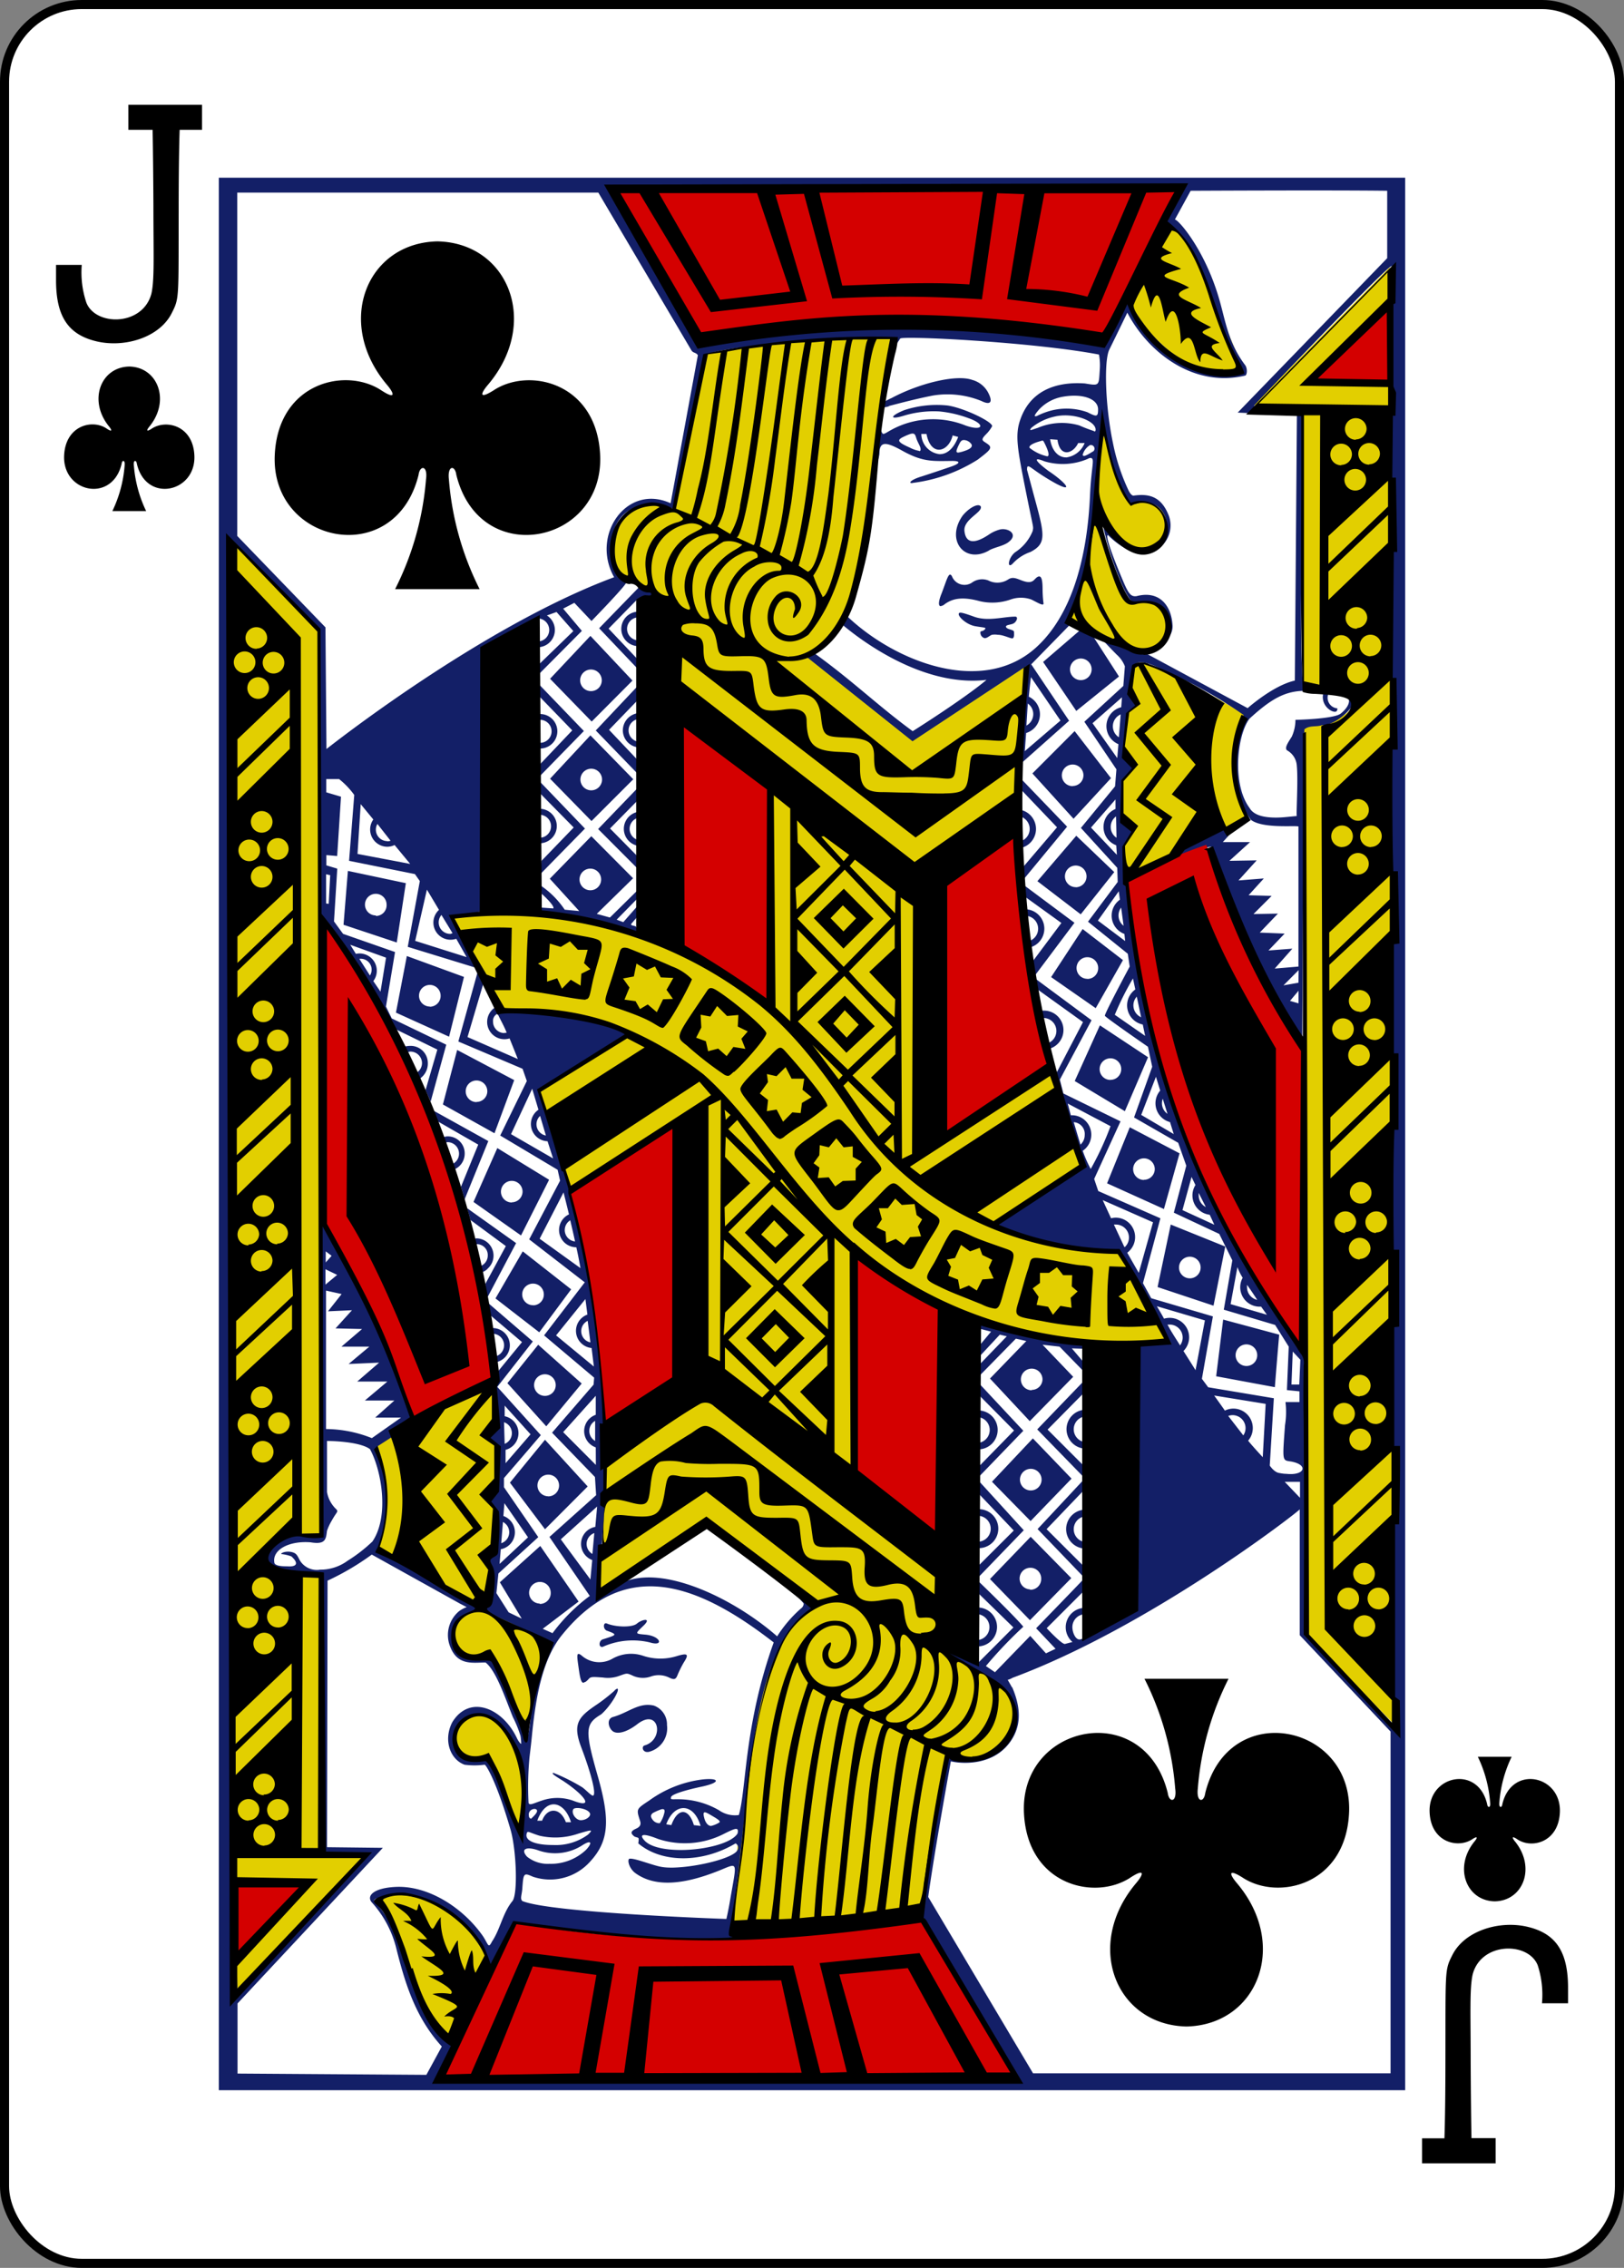 <svg xmlns="http://www.w3.org/2000/svg" viewBox="0 0 178.79 249.65"><rect x="0" y="0" width="178.79" height="249.65" fill="#808080" stroke="none"/><defs><style>.cls-1{fill:#fff;stroke:#000;stroke-width:1px;}.cls-2{fill:#e2cf00;}.cls-3{fill:#131f67;}.cls-4{fill:#d40000;}</style></defs><title>Asset 12</title><g id="Layer_2" data-name="Layer 2"><g id="svg11376"><g id="g5584"><g id="g11322-4-2"><rect id="rect6355-6-85-3-39-1-8" class="cls-1" x="0.5" y="0.5" width="177.79" height="248.65" rx="8.5" ry="8.5"/><path id="path147-6-9-8-7-0-5-6-79-2-4" d="M164.58,209.3c3.13-.07,4.53-3.74,2.21-6.59-.34-.42-.37-.65.24-.25,1.56,1.09,4.55.37,4.7-2.95.19-4.09-5.3-5.27-6.33-.92-.05.46-.41.45-.33-.2a14,14,0,0,1,1.35-5h-3.72a14,14,0,0,1,1.35,5c.09.65-.27.66-.33.2-1-4.35-6.52-3.17-6.33.92.15,3.32,3.14,4,4.7,2.95.62-.4.58-.16.24.25-2.32,2.85-.91,6.52,2.21,6.59h0Z"/><path id="path147-6-9-8-7-4-5-62-3-3-7" d="M14.21,40.35c-3.13.07-4.53,3.74-2.21,6.59.34.42.37.65-.24.25-1.56-1.09-4.55-.37-4.7,2.95-.19,4.09,5.3,5.27,6.33.92.05-.46.41-.45.33.2a14,14,0,0,1-1.35,5h3.72a14,14,0,0,1-1.35-5c-.09-.65.27-.66.33-.2,1,4.35,6.52,3.17,6.33-.92-.15-3.32-3.14-4-4.7-2.95-.62.4-.58.16-.24-.25,2.32-2.85.91-6.52-2.21-6.59h0Z"/><path id="path35-5-6-2" d="M14.13,11.54v2.75H16.8s.06,2.66.09,8.29c0,5.47.13,8.18-.22,9.74-.94,3.59-6.13,3.61-7.16,1A10.46,10.46,0,0,1,9,29.16H6.17s0,.76,0,1.69c0,4,1.35,6,4.48,6.73s7-.46,8.3-3.2c.8-1.57.7-1.67.72-11.14,0-6.32.11-8.95.11-8.95h2.46V11.54H14.13Z"/><path id="path35-6-4-1-2" d="M164.66,238.12v-2.75H162s-.06-2.66-.09-8.29c0-5.47-.13-8.18.22-9.74.94-3.59,6.13-3.61,7.16-1a10.46,10.46,0,0,1,.47,4.18h2.87s0-.76,0-1.69c0-4-1.35-6-4.48-6.73s-7,.46-8.3,3.2c-.8,1.57-.7,1.67-.72,11.14,0,6.32-.11,8.95-.11,8.95h-2.46v2.75h8.13Z"/></g><g id="g5275-8-4-5"><g id="layer1-1-8-4-5"><g id="g3799-8-1-3"><path id="path3306-4-9-5" class="cls-2" d="M129.2,24.37c.68-1,3.62,5.84,5.51,11,.93,2.54,2.17,4.63,1.66,5.29-1.35,1.37-4.83.14-7.37-1.81a22.37,22.37,0,0,1-4.62-5.16ZM153,29.42l.11,4a90.12,90.12,0,0,0-8.62,8.64l9.06,0c-.08,49.23.07,147.9.07,147.9s-10.07-10.24-9.82-10.28c0,0-.29-59.61-.32-99.72-.08-.19,5.26-.2,5.6-2.82.22-1.73-5.6-1.49-5.69-1.61,0-18-.05-30.75-.05-30.75l-5.35-.18ZM121.52,48c.78,1.56,2,7.54,3,7.39,4.35-1.45,5.75,5,1.25,5.33-1.71.13-3.61-2.11-4.68-4.88-.51-1.45,0-8.43.46-7.85Zm-1,9c1.28,2.11,2.51,9.8,4.85,9.36a2.71,2.71,0,0,1,3.29,3c-1.1,4.62-8.92.23-11-.83A52.75,52.75,0,0,0,120.54,57Zm16.51,21.69c-1.79,4.07-1.31,7.41.21,11.5-4.65,2-9.23,4.39-13.81,6.79,0,0-.23-16,1.29-23.36.52-1.11,2.4-.22,3.49.32a73.7,73.7,0,0,1,8.82,4.75ZM54.59,152.28c.95,7.57.26,19.36-1.09,24-.52,1.58-11.28-5.54-12.06-6,2.12-3.95-.78-13.12-.46-11.47.75-.52,13.36-7.29,13.61-6.53Zm4.63,31.44c-.2.49-1,6.16-1.26,6.18-.82.07-2-5.55-4.1-7.41-3.93.46-4.39-2.22-3.62-3.51-.19-.57,1.27-1.8,2.63-1.68C56.26,178.61,60.83,179.79,59.21,183.71Zm45.13,9.68s-3,16.67-3,16.65c-7.31,1.06-14.35,2.27-20.86,1.53,1.29-17.33,3.31-32.31,8.86-34.91l-11.5-9.29s-12.77,8-12,7.87c.31-.09.56-6.8.75-17.66-.32-28.34-16.57-57-17.2-56.73-.34-.23,13.84-1.34,24,3.06l.46-37.52s-5.05-2.53-6-3.7C66,56.18,71,54.51,74.06,56.14c1.41-5,3.56-17.23,3.63-17.22a94.88,94.88,0,0,1,20.82-1.61,110.1,110.1,0,0,0-2.28,16c-.88,8.66-2.65,16.85-7.18,18.8.81-.32,11.34,8.92,11.34,8.92l12.8-7.91c-4.14,27,2.93,53.23,15.14,74.44-6.15.71-13.11.37-24-2.89,0,0,.61,37.59.61,37.39,12,4.76,5.46,14-.63,11.36Zm-46.75,3.37c0,.38-.22,4.63-.22,4.63-1.7-2-3.07-7.88-3.41-7.78,0,0-2.18.34-2.86-.38-2.22-2.37,0-5.17,2.18-4.65s4.62,4.35,4.32,8.18ZM35,69.3s.47,66.67.46,100.09c-8.4-.13-6.75,4.56.11,4.06l0,30.81,4.55.16s-8.57,9-14,14.72L26,216.22l8.27-9H25.73l0-147.84ZM49.29,224.15c-2.07.45-4.24-9.15-7.83-15,4.09-2.46,10.53,2.22,12,6C52.5,218.33,49.24,224.12,49.29,224.15Z"/><path id="path3304-4-6-6" class="cls-3" d="M154.7,230.09V19.56H24.09V230.09Zm-43.29-44.34c-.18-.34-.47-.83-.47-.83a2.12,2.12,0,0,0,.54-.23c15.14-5.63,31.33-18.17,31.61-18.54V180l10,10.61v37.62H113.73l-11.54-19.41c.69-5.08,2.49-14.93,2.49-14.93,1.06.26,4.63.59,6.57-2.19.92-1.33,1.41-3.14.17-6Zm-73.8-43.3-1.5,1.9,2.64-.12-1.81,2,2.92.07-2.27,1.94,3.07,0-2.28,1.91,3.36-.15-2.41,2.08h3.32l-2.48,2.09,3.25,0-2.11,1.88,2.84,0-3.21,2.26a13.83,13.83,0,0,0-5.05-1l0-15.24Zm-2.3,26.42c-7.5,0-9.1,4,0,4.64-.17,10.13.41,30.4.41,30.4l4.93.13S27.39,218.4,26.15,219.56C25,171.3,25.07,59.26,25.07,59.26L35.17,69.43l.11,31.68c3.38,3.45,5.32,8.47,7.34,11.73l5.53,2.7L46.85,120l.56,1.27L49.13,115l-6-2.89-.64-1.31,1-6-5.72-2-1-1.37.36-5.81-1.2-.36V94.13l1.19.1.42-6.53-1.62-.48V85.76s.95,0,1.41,0A8.75,8.75,0,0,1,39,87.51l-.57,7.25,7.25,1.46.54.77-1.33,7.24,7.62,2.34c-.78-1.93-1.82-3.74-2.68-5.65,1-.3,2.14-.37,3.2-.6.29-9.79,0-20,.26-29.17,6.13-.44,3.25.14,5.92.1a1.9,1.9,0,0,0,1-3.5l1.06-.38,1.85,2.1L59.27,73.2l0,1.07,4.79-4.82L62,67l1.23-.64,1.89,2s4.08-4.19,3.82-4.27a1.39,1.39,0,0,1-.51-.47c-2.9-6.3,1.06-9.31,5.84-7.56,1.22-5.8,2.38-11,3.33-17,3.58-1.36,20.4-2.14,20.58-1.83,0,0,.43.41.44.61s.48-.56.48-.56c0-.36,14.66.37,21.89,1.75a6.57,6.57,0,0,1,.09,1.62c-.12,1.84,0,1.83-1.65,1.56-3.41-.23-6.06.95-7.11,4-.59,1.69-.31,3.21.59,7.73s.88,3.92.78,4.51a5,5,0,0,1-1.94,2.35c-.81.66-.89,1.91-.24,1.22a4.74,4.74,0,0,1,1.94-1.26c1.66-.87,1.6-1.72.62-5.32-.46-1.69-.94-3.51-1-3.73,0-.66.19-.39,1.18.29a23.47,23.47,0,0,0,2,1.23c2,1.06,1.11-.1-.81-1.38-1.5-1.12-1.75-1.6-.46-1.07a7,7,0,0,0,4.76-.26c.29-.17.51-.15.56.12.07.42-.19,1.48-.3,3.93-.28,6.19-1.73,12.8-5.83,16.61-5.87,5.46-15.51,1.76-20.86-3.3l-.58.88c3.59,3,9.82,6.81,15.88,6.08-2.53,2.13-8.13,5.65-8.13,5.65-3.83-2.8-6.66-5.59-10.87-8.61l-.73.49,11.58,9.23L113,73.32s-.52,7.93-.71,10.83l5.41-4.81-4.17-6.21L118,68.56s-.75.11.07-1.31c1.25-2.54,2-6.63,2.57-10.78-.11-3.1.65-6.54.88-9.27a24.39,24.39,0,0,0,1.84,6.23c.87,2.24,1.2,2.22,2.18,1.89,5.29-.45,2.9,9.82-3.36,3.1-.27-.28-.73-.63-.75-.57a35.46,35.46,0,0,0,2.35,7.06c.73,1.32.74,1.5,1.82,1.39,2-.21,2.72.52,2.93,2.67-.27,4.07-4.65,2.35-7.46,1.1-.25-.2,1.32,1.44,1.88,2a3.29,3.29,0,0,1,.89,1.28l-.17,2.16-4.29,3.94,3.53,5.24-.15,1.87L119,91.14l4,4.39.05,1.56-3.27,4.37,4.38,3.53.21,1.41s-2.81,5.23-2.73,5.42,4.74,3.41,4.74,3.41l.47,2.2-2,5.58,4.86,2.79.89,2.52-1.37,5.17,5,2.34,1.44,2.91-.94,5.43,5.65,1.68,1.5,2.39-.2,4.78,1.38.14,0,1.18h-1.54a9,9,0,0,1-.05,2.54c-.29,4-.32,3.86.64,4,2,.35,1.55,1.59-.51,1.36-.31,0-.58-.06-.81-.1-.54-.1-1-.81-1-.81l.45-7.41-7.23-1.21-.69-.93,1.21-6.87-6.79-2-.91-1.66,1.92-7.14-6.84-3-.45-1.33,2.9-6.34-6.29-3.07-.39-1.52,3.49-6.54L113,107s.19.52.48,1.38l5.75,4.13-2.91,5.58s-.23-.41-.48-.32c.15.93.26,1.87.33,2.78l3,7.77-9.59,6.49c4.11,2.49,9.3,2.41,14.06,3.34a6.71,6.71,0,0,0,.57,1.26c1.39,2.23,2.63,5.08,4.18,8a9.32,9.32,0,0,1-2.86.71c-1.69,9.56-3.37,20.55-6.07,28.87a2.14,2.14,0,0,0-1.39,3.76l-.84.22c-.39,0-2-1.74-2-1.74l4-4,0-1.33c-1.61,1.69-5.16,5.34-5.16,5.34l2.14,2.26-1.06.5-1.73-1.92-3.88,4-1-.68a46.43,46.43,0,0,1,4.12-4.33c-1-1.22-5-5.06-5-5.06v1.33l3.91,3.81-3.8,3.81-.22.25s-3-1.31-3.21-1.31c1.28,1.06,3.58,2,4.83,2.89,5.67,3.36.28,10.31-4.94,8.59-.15-.56-2.88,14.67-2.57,15.51-.28,2.36-.34,2,.48,3.38,2.43,5.64,9.53,16.31,9.53,16.31L47.87,229a25.85,25.85,0,0,0,1.84-3.89,22.68,22.68,0,0,1-4.9-8.7,15.55,15.55,0,0,0-3.63-7.18c0-.07.06-.15.18-.22,5.05-1.79,10.81,2.54,12.58,7.49l2.9-4.75c-1.31-.15,19.29,2.35,24.35,1.72-.45-.09-1-.46-.68-1.89.51-2.46,1.43-11.34,1.43-11.34,1-8.64,1.8-19.51,7.47-23.1a10.45,10.45,0,0,0-1.62-1.4s.67.71.69.79a.69.69,0,0,1-.31.54,14.17,14.17,0,0,0-2.61,3.06c-4.68-4.09-12-7.61-16.42-6.15-1.74.37-2.52,2.06-3.44.69a99.27,99.27,0,0,0,.65-22c-.72-14.32-3.87-22.53-7-32.67,1.6-.57,9.83-6.11,9.83-6.11.05-.71-9.92-3-13.83-2.6,0,0-.8-.79-.81-.62l.08.16a1.9,1.9,0,0,0,1.48,3.48c.49,1.21.91,2.27.91,2.27l-5.54-2.42,1.8-6.09-.61-1.35-2.2,7.93,7.07,3L58,119l-2.93,6,6.32,3.77.27,1.2-3.4,6.46,6.12,4.73L59.9,147l5.51,4.65-.06.77-4.57,5.29,4.72,4.88.13,2-5.14,4.6,4.44,6.49a19.64,19.64,0,0,0-4.1,4.1l-1.08-.48,3.95-3-4.22-6.12-4.45,4,2.41,4L56,177.49l-1.35-2.12.22-2.16,4.39-4-3.78-5.5,0-1s2.35-2.71,4.06-4.73l-4.79-5.31,3.91-5L53.7,143.4l.14,1.26,3.63,3.08-2.79,3.4c-.2,2,.24,5.56-.8,7.1,1.68,1.65.8,5.64,0,6.93,1.61,1.91.69,6.11-.34,6.28,1.23,1.55.74,4.68-.29,5.7-.33.18,4.38,1.88,7.34,3.93-2.47,4.62-1.89,9-2.67,10.53a78.68,78.68,0,0,0-3.62-8.77c-.12-.25-.39-.19-.78-.2-4.91-.44-4.44-4.51-.76-5.55,0,0-7.48-5.6-11.28-6.22,0-.1,0-.23.12-.5a14,14,0,0,0,.93-4.76,20.33,20.33,0,0,0-.94-6.42l1.55-1c.31-1.34,2-1.37,2.21-2.32-.37-4.09-8.32-19.77-10-21.55-.64,11.19.58,23.33,0,34.5Zm1.81-28.53-1.29,1.07,0-1.69Zm-1.26-2.59.65.49-.65.73Zm80-20c-.12-.77-.26-1.54-.42-2.28a2.14,2.14,0,0,0-.54-4.22,2.1,2.1,0,0,0-.49.06c-.34-1.18-.66-2.2-.91-2.95l-.43-.31c1.17,4.08-1.09,6.27,2.24,9.66,0,.17.29.12.54,0ZM46.94,228.4l-20.79-.14v-7.72l16-17.13L36,203.34,36.06,174a28.76,28.76,0,0,0,4.87-2.87l9.75,5.42.7.36a3.62,3.62,0,0,0-.84.45,3.42,3.42,0,0,0-1,3.85c.82,2.19,2.51,1.8,3.92,1.8,1.17.91,2.17,3.95,3,6a12.91,12.91,0,0,1,.84,2.07,5.27,5.27,0,0,1,.08.89s-.19-.06-.47-.63c-1.55-3.29-5.18-4.88-7.11-1.77-1,1.91-.3,4.08,1.34,4.69a8.4,8.4,0,0,0,2.21,0c.1-.06,1.24,1.61,2.85,7.12.66,2.27.83,7.2.2,7.91-1.06,1.3-1.34,3.13-2.24,4.44-.41.82-.39.31-1-.61-2.19-3.13-6-5.56-9.56-5.41-2.5.11-3.27,1-2.68,1.69a11.77,11.77,0,0,1,2.72,5.12c1,4,2.16,7.63,5,10.76Zm10.56-19.14c-.26-.25-.06-.63,0-1.33.12-1.77.16-1.79,1.17-1.34A5.91,5.91,0,0,0,65,204.89c2.08-2.27,2.15-4.61.85-9.23-1.49-5.19-1.45-5.88.33-6.94,1.07-.92,2.17-2.84,1.76-2.83a.8.8,0,0,0-.33.26,19.32,19.32,0,0,1-1.85,1.45C63.67,189,63,189.74,64,192.37s1.69,5.13,1.3,5.29c-.19.08-.9-.77-1.34-1a21,21,0,0,0-3-1.49c-.32,0,0,.24,1,.85,2.49,1.64,3.51,3.13,1.11,2.19a5.18,5.18,0,0,0-3.42,0c-.9.29-1.36.59-1.46.25a34.5,34.5,0,0,1,.09-4.86c0-.1.15-1.2.27-2.43.45-4.67,1.25-8.61,3.29-11.15,6.83-8.48,14.61-6,23.34.78-3.26,9.07-3,16.15-3.84,19a3.06,3.06,0,0,1-2.19-.53,9,9,0,0,0-3.93-1.19c-1.24-.07-1.45.11-1.34-.26s2.08-.87,3.3-1.13c2.22-.46,2.06-1,.19-.81a12.61,12.61,0,0,0-5.88,2.31c-1.4.93-1.45.93-1.07,2.11.09.28.28.7-.39,1s-.59.54-.2.85c.1.08.34.1.44.17s0,.54,0,.6c2.54,2.16,7,2.21,10.71,0a.53.53,0,0,1,.2.75c-.39.85-4.35,1.87-7.17,1.92-1.28,0-1.53-.14-3.47-.74-.79-.24-1.24-.31-1.31-.19-.16.28.12,1.1.73,1.54,2.06,1.49,5.07,1.37,9.17-.27,2.2-.88,2-1.18,1.26,3.18-.2,1.21-.42,2.13-.42,2.13S60.65,210.58,57.49,209.26Zm3-4.09a3.63,3.63,0,0,1-2.48-.79c-.79-.88,0-1.15,1.3-.67a5.56,5.56,0,0,0,4.85-.62c.91-.57,1.1-.26.34.55A5.64,5.64,0,0,1,60.45,205.17ZM75,203.65c-1.77,0-3.39-.31-4.06-1.06s0-.76,1.5-.16a9.44,9.44,0,0,0,7.34-.6c1.21-.6,1.58-.73,1.42,0C80.54,202.91,77.63,203.63,75,203.65Zm-14.16-.55c-1.69,0-3.12-.39-2.85-1.28.1-.32.18-.13,1.38.25a7.74,7.74,0,0,0,4.29-.22c1.44-.42,1.72-.52,1.07.11A6,6,0,0,1,60.89,203.1Zm-3.44-.85c-1.71-2.65-2-6.53-3.83-8.63-3.36.63-5-2.55-2.12-4.67,1.44-.8,3.19-.2,4.48,1.92a8.73,8.73,0,0,1,1.61,4.53C57.48,198.1,57.63,199.54,57.45,202.25ZM77.13,201l-.74-.09c-.54-1.84-1.75-2-2.48,0l-.56-.09C74.2,198.46,76.35,198.36,77.13,201Zm1.15,0c-.31,0-.57-.31-.71-.74-.29-1,0-.86.71-.44s1.21.69.81.86A2.88,2.88,0,0,1,78.28,201Zm-6.39-.63c-.26-.32-.32-.57,0-.8a6.38,6.38,0,0,1,.88-.39c.3-.09.48,0,.36.41a3.23,3.23,0,0,1-.49,1.11A.92.92,0,0,1,71.89,200.37Zm-9,.22-.59,0c-.62-1.68-2.07-1.64-2.62-.17h-.53C60.12,197.77,62.14,198.24,62.86,200.59Zm1.06-.22c-.57,0-1.12-.82-.81-1.24.31-.26,1.71,0,1.83.55C65,200,64.49,200.37,63.93,200.37Zm-5.46-.16a.3.3,0,0,1-.26-.31c-.14-.69.68-.93.86-.67S58.73,199.94,58.47,200.21Zm13-7.38a2.68,2.68,0,0,0,1.94-2.93,2.2,2.2,0,0,0-1.45-2.15c-1.65-.38-2.79.78-4.47,1.25-.73.19-.56,1.13-.09,1.54s1.52.2,2.75-.75c2.42-1.86,3,1.72.79,2.35C70.59,192.25,70.74,193,71.46,192.84Zm71.47-82.38-.94-.27.94-1.12s0,1,0,1.39Zm-2.62-3.83,1.94-2.19-2.63.2,1.78-1.86-2.74-.11,2-2.09-2.69.05,2-2-2.54-.07,1.68-1.85-2.79.22,2-2.21-3,.05,2.27-2.06-3,0,.9-1-.79-.4c-.81.38-5.49,1.84-5.65,2.95,1,.28,4.08-1.28,4.28-1,1.22,5.41,6.48,17.38,10,20.87l.24-33.82c.53-.49,1.38-.25,1.92-.47,1.76.09,4.7-2.87,3.16-3.45-.8-.18-5.25-.94-5.26-1.17-.55-9.8.34-19.66-.07-30.12-1.24-.19-5.31-.42-5.31-.42S152.93,29,153.22,29.29c-.35,16.77-.17,49.56.13,49.68A27.53,27.53,0,0,1,153,82l.32,104.3a2.77,2.77,0,0,0,.27.76c.31.51.33.64.35,2.2a2.44,2.44,0,0,1,0,1.22h0l-10.2-10.84V149.35s-9.65-14.34-11.88-21c-4.87-9.86-4.35-24.22-7.3-29.72h-.18c-.07-.8-.08-1.12-.2-1.25-.22-1.79-.46-4.24-.46-4.24l1.07-1.71-1.19-1.54v-4.1l1.59-1.62-1.45-1.85.4-3.82,1.13-1-.64-.87a13.9,13.9,0,0,1,.15-3c.17-1.07,1.22-.93,3.41.19a49.15,49.15,0,0,1,8.71,4.88c-.15,2-2.6,6.53.81,11.54,1.26,1,4.92.6,5.24.74l0,15.42m0,1.78-1.65.29,1.67-1.68Zm-78.63,77c.13,0,.3-.14.52-.39s.59-.19,1.52-.13a3.66,3.66,0,0,0,1.9-.21c.75-.27.76-.27,1.28-.05a2.68,2.68,0,0,0,2.06.17,2.61,2.61,0,0,1,2.05.09c.57.28.75.23.95-.29a12.29,12.29,0,0,1,.67-1.35c.61-.94.46-1.09-.81-.7a6.05,6.05,0,0,1-3.69-.06,4.16,4.16,0,0,0-3.31.31,2.93,2.93,0,0,1-3.36-.27c-.64-.54-.6-.13-.44,1S63.92,185.28,64.26,185.24Zm43.3-3.94a2.14,2.14,0,0,0,0-4.29C107,177.48,106.71,181.21,107.56,181.3Zm-41.16,0a8.09,8.09,0,0,1,5.09-.44c1.58.48,1.2-.71-.51-.86-1.19-.1-1.11-.1-.18-1s-.2-.68-.73-.22-2.35.4-3.31,0c-.42-.19-.47.61,0,.79,1.27.45,1,.48-.42.94-.51.12-.53,1,0,.82Zm41.16-.7c-.67-.25-.25-2.74,0-2.85a1.43,1.43,0,0,1,0,2.85Zm11.37-.09c-.54.19-.93-.72-.93-1.33a1.42,1.42,0,0,1,1.42-1.43c1,.94,1.13,2,0,2.58l-.51.19Zm-5.6-2.1,4.55-4.63-4.47-4.55-4.48,4.65Zm-53.94-1.83a1.19,1.19,0,1,1,1.18-1.19A1.19,1.19,0,0,1,59.38,176.56Zm54-1.56a1.19,1.19,0,1,1,1.18-1.19A1.19,1.19,0,0,1,113.36,175ZM65,173.87l-3.26-4.42,4-3.61-.2,2.24a1.9,1.9,0,0,0-.34,3.65Zm54.33-.24,0-1.2-4.11-4.1,4.07-4.25,0-1.18-5.06,5.42Zm-11.62,0,5-5.18-4.85-5.32-.06,1.35,3.81,4-3.88,3.87Zm-72.51-.83a2.2,2.2,0,0,1-2.17-1c-.21-.38-.32-.7-.63-.85-.6-.28-1.41-.09-1.45.12a4.39,4.39,0,0,1,1.13.26c.8.72.66,1.18-.47,1.09-.37,0-1.39,0-1.41-.43-.23-1.39,1.61-2.4,4-2.21,1.67.28,1.68-.37,1.8-1.27a6.09,6.09,0,0,1,.54-1.15c.59-1.07.79-.92.37-1.33a3.4,3.4,0,0,1-.91-1.79l0-5.62s3.51,0,4.73.9c1.28,2.34,2.15,7.4.27,10.17a16.65,16.65,0,0,1-2.72,2.11A5.07,5.07,0,0,1,35.15,172.79ZM55,172.16l.13-1.62a1.9,1.9,0,0,0,.29-3.66l.11-1.41,2.6,3.76Zm10.22-1.1a1.27,1.27,0,0,1,.21-2.3Zm54.3-.59c1.8-.94,1.18-4.59,0-4.29a2.14,2.14,0,0,0,0,4.29Zm-11.76-.05a2.14,2.14,0,0,0,0-4.29C106.19,166.62,107.07,170.34,107.75,170.41Zm-52.58-.54.19-2.34a1.27,1.27,0,0,1-.19,2.34Zm64.34-.12a1.43,1.43,0,0,1,0-2.85C120,166.81,120.28,169.51,119.51,169.75Zm-11.76-.05c-.95-.08-.16-2.51,0-2.85a1.43,1.43,0,0,1,0,2.85ZM60,168.34l4.7-4.71L60,158.49l-3.86,4.72Zm53.46-.9,4.51-4.67-4.26-4.43-4.5,4.77Zm29.66-2.56-1.68-1.76,1.68,0Zm-82.75-.17a1.19,1.19,0,1,1,1.18-1.19A1.19,1.19,0,0,1,60.34,164.72Zm53.12-.64a1.19,1.19,0,1,1,1.18-1.19A1.19,1.19,0,0,1,113.46,164.07Zm-5.83-1.39,5-5.18-4.81-5.15-.07,1.22,3.86,3.9-3.91,4Zm11.72,0-.05-1.31-4-4,4.2-4.25-.17-1.14-5.17,5.37Zm-53.78-1.42L62,157.65l3.59-4v2.09a1.9,1.9,0,0,0,0,3.59Zm-9.94-.19,0-1.47a1.9,1.9,0,0,0-.1-3.7l0-1.17,2.85,3.16Zm83.36-.66s-1.2-1.29-1.61-1.82a2.14,2.14,0,0,0-1.62-3.53,2.1,2.1,0,0,0-.94.22c-.22-.33-1.18-1.66-1.18-1.66l5.67.92Zm-31.33-.86a2.14,2.14,0,0,0,0-4.29C105.52,155.71,105.94,159.45,107.66,159.55Zm11.87-.08c3-.33,2.25-4.22,0-4.29a2.14,2.14,0,0,0,0,4.29Zm-64-.53-.07-2.38a1.27,1.27,0,0,1,.07,2.38Zm52.09-.1c-1.38-.5-1-2.94,0-2.85a1.43,1.43,0,0,1,0,2.85Zm11.87-.08a1.43,1.43,0,0,1,0-2.85A1.42,1.42,0,0,1,119.53,158.75Zm-54-.14a1.27,1.27,0,0,1,0-2.21Zm71.36-.61-1.66-2.14a1.4,1.4,0,0,1,.49-.09,1.43,1.43,0,0,1,1.17,2.23Zm-76.74-1,3.9-4.71-4.79-4.27-3.39,4.23Zm53.23-.57,4.78-4.88-3.37-3.53,1.87.21,2.7,2.77.06-.92L118,148.43l1.57.05c.57-.88-3-.91-5-1.25-2.54-.43-8.06-2.47-6.85-1l1.39.36-1.32,1.58,0,1.2,2.28-2.45.77.18-3.22,3.34.22,1,4-4.08,1.15.26-4,4.13ZM60,153.66a1.19,1.19,0,1,1,1.18-1.19A1.18,1.18,0,0,1,60,153.66Zm53.59-.62a1.19,1.19,0,1,1,1.18-1.19A1.18,1.18,0,0,1,113.58,153Zm26.76-.34s.31-3.9.48-5.78l-6.17-1.66-.77,6.24Zm2.69-.29-.86,0,.14-3.63.84.9Zm-11.42-1.58s-.62-1-1.33-2.11a2.14,2.14,0,0,0-1.52-3.65,2.11,2.11,0,0,0-.62.09c-.28-.53-.79-1.37-.79-1.37l5.29,1.56Zm-66.24-.4L61.22,147l3.23-4,.22,1.71a1.9,1.9,0,0,0,.46,3.68Zm71.85-.06a1.19,1.19,0,1,1,1.18-1.19A1.18,1.18,0,0,1,137.22,150.37Zm-83-.38a1.9,1.9,0,0,0,0-3.8C53.79,145.89,53.68,149.46,54.2,150Zm0-.64c-.11-.57-.25-2.66,0-2.53a1.26,1.26,0,0,1,0,2.53Zm75.68-1.26c-.47-.75-1-1.55-1.38-2.28l.26,0a1.43,1.43,0,0,1,1.11,2.31ZM65,147.77a1.26,1.26,0,0,1-.3-2.37Zm-5.63-1.11,3.51-4.73-5.33-4.18-3,5.18Zm80.11-1.93-4-1.17.75-4.08a6.29,6.29,0,0,0,.58,1.18,2.14,2.14,0,0,0,1.86,3.18h.17Zm-5.88-1,1.29-6.51-6-2.42-1.45,6.88Zm-74.91-.05a1.19,1.19,0,1,1,1.18-1.19A1.18,1.18,0,0,1,58.73,143.69Zm79.68-.6a1.42,1.42,0,0,1-1.08-1.38,1.44,1.44,0,0,1,0-.26C137.7,142,138.07,142.57,138.41,143.09Zm-84.75-.18,3.2-6.06L51.43,133l.37,1.3,3.89,2.87-2.26,4.17ZM131,140.72a1.19,1.19,0,1,1,1.18-1.19A1.19,1.19,0,0,1,131,140.72Zm-5.63-.6-1.27-2.22a2.14,2.14,0,0,0-1.27-3.86,2.1,2.1,0,0,0-.51.07l-.92-2,5.54,2.44Zm-72.93,0a1.51,1.51,0,0,0,1.31-.53,1.9,1.9,0,0,0-1.31-3.27C51,136.64,51.77,139.94,52.43,140.09Zm11.47-.52-4.5-3.24,2.63-5.1s.26,1,.6,2.42a1.9,1.9,0,0,0,.81,3.62h0C63.63,138.09,63.78,138.89,63.9,139.57Zm-11.47-.11c-.78-.24-.52-2.45,0-2.53a1.2,1.2,0,0,1,1.26,1.26A1.26,1.26,0,0,1,52.43,139.46Zm71.34-2.23-1.15-2.46.2,0a1.43,1.43,0,0,1,1,2.48Zm-60.47-.6a1.26,1.26,0,0,1-.53-2.33c.17.74.36,1.54.53,2.33ZM57.36,136l3.09-6.13-5.7-3.49-2.62,5.93Zm76.33-1.18-3.51-1.61,1-3.65.43.89a2.14,2.14,0,0,0,1.57,3.27Zm-5.55-1.73,1.72-6.13-5.48-2.87-2.5,6.17Zm4.61-.22a1.42,1.42,0,0,1-.78-1.27,1.44,1.44,0,0,1,0-.28Zm-76.4-.5a1.19,1.19,0,1,1,1.18-1.19A1.19,1.19,0,0,1,56.35,132.35Zm-5.2-.34,2.61-6.42-6-3.33.45,1.17L52.65,126l-1.9,4.64Zm74.8-2.14a1.19,1.19,0,1,1,1.18-1.19A1.18,1.18,0,0,1,125.94,129.87Zm-76.68-1a1.9,1.9,0,0,0,1.89-1.9,1.87,1.87,0,0,0-1.89-1.9C47.36,125.16,48.33,128.93,49.26,128.92Zm70.81-.21a13.39,13.39,0,0,1-.88-2,2.14,2.14,0,0,0-1.07-3.91l-.24,0-.34-1.29,4.71,2.49A32.51,32.51,0,0,1,120.07,128.7Zm-70.81-.42c-.55-.23-.7-2.46,0-2.53a1.26,1.26,0,0,1,0,2.53Zm11.62-.74-4.63-2.67,2.33-5,.69,2.31a1.9,1.9,0,0,0,1,3.47ZM118.95,126l-.74-2.47a1.3,1.3,0,0,1,1.21,1.41A1.42,1.42,0,0,1,118.95,126ZM60.1,125a1.26,1.26,0,0,1-.64-2.16Zm69.12-.16-3.58-2.11,1.62-4.2.47,1.52a2.14,2.14,0,0,0,1.08,3.47Zm-74.78-.09,2.17-5.85-6.28-3.32-1.57,6Zm74.09-2.14a1.42,1.42,0,0,1-.52-1.66Zm-4.69-.29,2.55-5.94-5.3-3.51L118.32,119Zm-71.37-1a1.19,1.19,0,1,1,1.18-1.19A1.18,1.18,0,0,1,52.46,121.3Zm-6.21-2.61a2,2,0,0,0,.84-1.68,1.89,1.89,0,0,0-1.89-1.9,2.82,2.82,0,0,0-.63.07C44,115.92,44.8,118.73,46.25,118.7Zm76,.17a1.19,1.19,0,1,1,1.18-1.19A1.18,1.18,0,0,1,122.24,118.87Zm-77.32-3.06a.54.54,0,0,1,.28-.06A1.28,1.28,0,0,1,46.46,117a1.26,1.26,0,0,1-.47,1C44.9,118.82,44.74,115.64,44.92,115.81Zm70.34-1c-.22-1-.46-1.9-.69-2.76a1.41,1.41,0,0,1,.3,0,1.43,1.43,0,0,1,.39,2.8Zm-65.84-.7,1.64-6.58-6.29-2.3-1.2,6.23Zm76.63-.09-3.34-2.32a31.46,31.46,0,0,1,2-4l.26,1.21a2.15,2.15,0,0,0,.82,3.86Zm-70.54-.31a1.25,1.25,0,0,1-1.25-1.26.86.86,0,0,1,.5-.87c.28.62.66,1.24,1,2.08A.73.73,0,0,1,55.52,113.7Zm70.1-1.74a1.43,1.43,0,0,1-.48-2.27Zm-5-1,3-5.29-4.44-3.42-3.47,5.29Zm-73.3-.18a1.19,1.19,0,1,1,1.18-1.19A1.19,1.19,0,0,1,47.31,110.82Zm-5.44-1.64L41.1,108a1.9,1.9,0,0,0-1.92-3l-.62-1,3.94,1.42Zm77.83-1.41a1.19,1.19,0,1,1,1.18-1.19A1.18,1.18,0,0,1,119.71,107.76Zm-79-.38-1.16-1.82h0A1.2,1.2,0,0,1,40.73,107.38ZM114,107.3l4.29-5.72-5.69-4.24.09,1.26,4.16,3-3.16,4.23Zm-62.63-1.94-5.66-1.79L47,97.93l1.33,2.23a1.89,1.89,0,0,0,1.9,3.18Zm61.67-1a2.14,2.14,0,0,0-.22-4.27.37.37,0,1,0,0,.72,1.42,1.42,0,0,1,.09,2.85l.1.71Zm-69.36-.61,1-6.53L38.3,95.87l-.48,5.93Zm80.19-.16-3-2.25,2.3-3.23.12.93a2.15,2.15,0,0,0,.5,3.77ZM49.6,102.8a1.26,1.26,0,0,1-1-2.08l1.22,2A1.27,1.27,0,0,1,49.6,102.8Zm20.24-.89c-.17,0-.41-.08-.36-.18s1.08-1.24,1.08-1.24l-.12-1.05-1.82,2.07-.73-.27,2.56-2.61.12-1L67.15,101l-1.45-.4,4-3.92L65.1,92.05l-4.57,4.68,3.24,3.56-1.6-.15a9.85,9.85,0,0,0-2.66-2.67l.12.93c.06,0,1.51,1.37,1.28,1.6l-1.28-.09c-1.5.41,1.83,1,5,1.5,1.67.07,6.52,2.22,5.36.57l-.21-.07Zm53.86,0a1.43,1.43,0,0,1-.27-2Zm-82.32-1.14a1.19,1.19,0,1,1,1.18-1.19A1.18,1.18,0,0,1,41.38,100.83Zm77.6-.12L122.67,96l-4.18-4-4.28,5ZM36.19,99.5l-.29-.05V96.24l.45.1ZM65,98a1.19,1.19,0,1,1,1.18-1.19A1.18,1.18,0,0,1,65,98Zm53.44-.34a1.19,1.19,0,1,1,1.18-1.19A1.19,1.19,0,0,1,118.41,97.67Zm-5.69-.93L117.48,91l-5.11-5.31,0,1.19,4,4.19-3.72,4.36Zm-53.25-.52,4.9-5-4.89-5.09-.12,1.14,3.77,3.83L59.6,94.78Zm10.77-.52V94.35L67.16,91.2,70.31,88l0-1.37-4.46,4.63Zm-25.11-.59L39.36,94l.35-5.48,1.39,1.69a1.9,1.9,0,0,0,1.51,3,1.87,1.87,0,0,0,.83-.19Zm77.8-1-2.85-3L122.81,88l0,1.05a2.15,2.15,0,0,0,.08,4Zm-10.55-.76a2.15,2.15,0,0,0,0-4.18v.75a1.42,1.42,0,0,1,0,2.68Zm-41.83-.2c.88-.58.48-3.85,0-3.8a1.9,1.9,0,0,0,0,3.8Zm-11.18-.31a1.9,1.9,0,0,0,0-3.8C58.54,89.33,58.88,92.67,59.37,92.86Zm-16.76-.24a1.26,1.26,0,0,1-1.26-1.26,1.27,1.27,0,0,1,.17-.63L43,92.55A1.25,1.25,0,0,1,42.61,92.61Zm27.94-.08a1.26,1.26,0,0,1,0-2.53C70.49,90.45,70.79,92.58,70.55,92.53Zm52.34-.29a1.42,1.42,0,0,1-.64-1.19,1.43,1.43,0,0,1,.59-1.16Zm-63.52,0c-.16-.51-.35-2.62,0-2.53a1.26,1.26,0,0,1,0,2.53Zm5.72-1.84,4.6-4.6L65,80.95l-4.44,4.77Zm53.07-.25,4.12-4.47-4-5.18-4.65,4.66ZM140.49,90c-1.27,0-2.45-.22-2.93-1.07-1.94-2.61-1.38-8,0-9.82,3-2.75,4.73-3.48,8.13-2.85-.39,1.55,1.24,2.38,1.48,2,0,0,.16-.28,0-.29a1.17,1.17,0,0,1-.94-1.56c1.3,0,2.14,0,2.27.6.08.36-.13.91-.88,1.53s-5,.7-5,.7a4.53,4.53,0,0,1-.4,1.84c-.36.59-.86,1.25-.52,1.52a2.09,2.09,0,0,1,1.07,1.71c.16,1.61-.09,5.48,0,5.52C142,89.89,141.25,90,140.49,90ZM65.1,87a1.19,1.19,0,1,1,1.18-1.19A1.19,1.19,0,0,1,65.1,87Zm53-.46a1.19,1.19,0,1,1,1.18-1.19A1.18,1.18,0,0,1,118.13,86.52ZM59.47,85.4l4.81-4.93-5.13-5.33.16,1.45L63,80.4,59.4,84.19Zm10.86-.09.13-1.37-3.41-3.6,3.09-3.2,0-1.55-4.55,4.82ZM123,83.45l-2.72-3.84,3.24-2.85-.08,1.09a2.15,2.15,0,0,0-.31,4.07Zm-10.18-.76c.06-.8.11-1.44.15-2a2.15,2.15,0,0,0,.29-4c.06-.61.13-1.29.24-2.15l3.25,4.78Zm-76.88-.22-.11-13.41L26.12,59V21.2H65.87L76.11,38.55c.2.34.5.22.72.55l-3,16.3C69,53.18,65,58.91,67.61,63.54,52.88,69,35.92,82.47,35.92,82.47Zm23.52-.07a1.9,1.9,0,0,0,0-3.8C58.08,79.22,58.77,82.37,59.44,82.39Zm11-.11c.52-.6.82-3.83,0-3.8a1.92,1.92,0,0,0-1.89,1.9A1.89,1.89,0,0,0,70.44,82.28Zm-11-.52c-1-.74-.09-2.36,0-2.53a1.26,1.26,0,0,1,0,2.53Zm11-.11a1.26,1.26,0,0,1,0-2.52C70.37,79.33,70.76,81.56,70.44,81.65Zm52.72-.5a1.43,1.43,0,0,1,.2-2.52ZM113,79.87c.06-.91.1-1.66.16-2.42a1.43,1.43,0,0,1-.16,2.42Zm-47.86-.44,4.49-4.51L65,70l-4.44,4.72Zm53.35-1.17,4.7-3.79-3-4.66-1.05-.64-4.3,3.7Zm18.86-.31L126.3,72s2.87-1.21,2.79-3.13c-.11-2.15-1.4-3.91-3.95-3.25-.58.08-.85-.16-1.42-1.48-1.08-2.53-2.14-5.31-1.73-5.23a8.46,8.46,0,0,0,2.75,1.87,3.11,3.11,0,0,0,3.85-4.22c-.88-2.08-2.34-2.2-3.8-2-.21,0-.4-.29-.54-.56a22.31,22.31,0,0,1-1.72-5.22c-.85-4-1-9-.42-10.26.86-1.74,2-4.1,2-4.1,2.31,4.42,7.33,8.29,13,6.92.19-.12.23-.74,0-1.11-1.83-2.42-2.14-4.63-2.8-7-1.68-6.09-5.06-9.58-5-9l1.77-3.23s15.35-.08,21.64,0v7.42l-16.46,17,6.52.28-.23,29.22C140.16,75.45,137.36,77.95,137.36,77.95ZM65.07,76.08a1.19,1.19,0,1,1,1.18-1.19A1.18,1.18,0,0,1,65.07,76.08ZM119,74.87a1.19,1.19,0,1,1,1.18-1.19A1.19,1.19,0,0,1,119,74.87ZM70.35,73.78l-.12-1.17L67,69.2l3-3.06c.44-.6,1.55-.47,1.91-.51-.24-.75-.91-.66-1.6-.95l-4.35,4.48Zm-.05-2.65c.79-.25.65-3.61,0-3.8a1.9,1.9,0,0,0,0,3.8Zm-11.1-.52a7.77,7.77,0,0,1,0-2.53,1.26,1.26,0,0,1,0,2.53Zm11.1-.12a1.26,1.26,0,0,1,0-2.53C70.47,68.26,70.75,70.46,70.3,70.5Zm38.9-.61a2,2,0,0,1,.65,0c.66,0,1.47.47,1.65.38s.14-.53.13-.72-.52-.24-.73-.37-.24-.29.13-.38.6-.1.81-.4.14-.52-.08-.51c-1.31,0-3,.56-4.54,0-.9-.32-1.48-.52-1.62-.4-.3.26.75,1.27,1.75,1.45s1.37.11,1,.42c-.17.16-.4.1-.41.21a.62.62,0,0,0,.46.69c.29,0,.53-.26.75-.35Zm-5.63-3.16a.89.89,0,0,0,.47-.24c.6-.4,1.53-.93,3.79-.31a6.08,6.08,0,0,0,3.44-.18,3.42,3.42,0,0,1,2.26,0c.71.34,1.48.86,1.34.33a13.07,13.07,0,0,1-.09-1.38c0-1.09-.1-2-.88-1.15-.34.37-.75.37-1.52.07-.55-.22-.93-.36-1.36-.09a2.19,2.19,0,0,1-2.23.12,1.9,1.9,0,0,0-1.75.22,1.48,1.48,0,0,1-2.24-.68c-.34-.56-.51.24-1.13,1.88C103.35,66.07,103.25,66.73,103.57,66.73Zm5.31-6.13c.6-.34,1.45-.45,2.06-.85,1.29-.9.08-1.65-.82-1.46a3.9,3.9,0,0,0-1.27.58c-1.62,1.08-2.52.92-2.67-.39s2-2.05,1.8-2.71c-.27-.43-1.32.16-2,1C104.07,59.46,106.2,62.12,108.88,60.6Zm-8.4-7.43a17.36,17.36,0,0,0,7.17-2.57c1.31-1,1.66-1.28,1.11-1.69s-.9-.39-.2-1.1a3.71,3.71,0,0,0,.67-.89c0-.51-3.11-2-4.89-2.27a11.43,11.43,0,0,0-4.79.51c-1.58.64-1.63,1.08-.14.64a11.36,11.36,0,0,1,4-.5,12.67,12.67,0,0,1,3.24.75c1.91.68,1.57,1.48-.35.8a9.61,9.61,0,0,0-7.64.21c-1,.47-1.32.83-1.5.67a1.82,1.82,0,0,1-.18-.36c-.06-.17-.07.44-.16,1.4-.08.8-.15,1.87-.15,1.87a3,3,0,0,0,.15-.66c0-1.4.65-1.4,2.56-.33,2.24,1.24,3.33,1.12,5.45,1.1.93,0,1,.26-.34.7-.62.21-1.58.54-3,1C100.24,52.81,99.93,53.24,100.48,53.17Zm16.87-2.81c-.81,0-1.54-.69-1.74-2l.81.06c.27,2,1.72,1.55,2.28.36l.71,0A2.53,2.53,0,0,1,117.35,50.36Zm-2.06-.12a4.71,4.71,0,0,1-1.95-.94c-.1-.25.48-.52,1-.67s.47-.2.65.15S115.69,50.21,115.29,50.23Zm3.89-.1A1.79,1.79,0,0,1,120,49a.4.4,0,0,1,.38.67c-.29.15-1.1.74-1.16.43ZM103.49,50a2.26,2.26,0,0,1-2.06-2.23H102c.48,2.56,2.44,2,2.88.16l.61.17c-.51,1.32-1.24,1.86-1.94,1.89Zm2-.18c-.28,0-.24-.21.09-.89.16-.32.27-.5.55-.49a1.05,1.05,0,0,1,.83.48c.13.3-.18.53-.83.74a3.31,3.31,0,0,1-.64.16Zm-4.31-.19a3.36,3.36,0,0,1-1-.35c-1.32-.58-1.47-.82-.78-1.16a6.83,6.83,0,0,1,.76-.33c.62-.21.6.14.76.57.09.24.21.46.33.72S101.42,49.66,101.2,49.66Zm19.29-2.17a15.8,15.8,0,0,1-1.65-.63,6.82,6.82,0,0,0-4.57.27c-.75.24-1,.39-.71,0a6.11,6.11,0,0,1,2.55-1.24c2-.49,4.53.44,4.53,1.44,0,.15-.06.2-.16.21ZM114,45.83c-.2,0,0-.3.41-.77a4.66,4.66,0,0,1,2.62-1.39c2.1-.37,3.84.2,3.86,1.38,0,.85-.14.86-1.17.33a6.82,6.82,0,0,0-4.45-.05,7.93,7.93,0,0,0-1.15.48l-.11,0ZM97.88,44.69c1.59-.42,3.29-.85,4.83-1.15a9.88,9.88,0,0,1,5.33.6c.93.46,1.26.19.85-.71A2.83,2.83,0,0,0,107,41.81c-1.74-.61-5.8.38-8.83,2-1.76.79-1.42,1.26-.32.92Zm26.24-12-2.72,4.65c-18.42-3.59-38.34-1-44.44-.13,0,0-6.66-11.08-9.05-15-.23-.41-.84-1.81-.84-1.81l62.88.05c-.88,1.78-1.72,4.08-1.72,4.08,1.92.77,3.41,3.66,4.33,6.1.81,2.14,2.21,7.36,4.06,9.9C133.4,42.35,125.28,38.24,124.13,32.65Z"/><path id="path3302-0-9-2" class="cls-4" d="M67.6,20.9h62.28l-8.12,16.31a144.73,144.73,0,0,0-44.82.33L67.6,20.9Zm85.15,13.22.13,7.82-8.07-.18ZM84.65,86.7l-.09,23.73A101.85,101.85,0,0,0,74.82,104l.13-24.56Zm27.15,5.19c.57,13.42,2.52,18.66,3.78,25.46L104,124.86l0-27.55Zm31.58,23.54-.07,33.05c-10.62-15.35-17.32-30.95-19.17-52C127,95.31,129.84,94,132.8,93a137,137,0,0,0,10.58,22.46ZM35.87,101.82c9.81,12.53,15.66,29.23,18.75,49.81l-9,4.38c-3-7.26-6-15-9.78-21ZM74.21,124l0,27.64-7.67,5a128.69,128.69,0,0,0-3.78-25.52Zm20.18,14.55a48.86,48.86,0,0,0,9.06,5.62L103,168.68,94.32,162ZM33.55,207.63s-5.4,5.51-7.4,7.3l0-7.49Zm68,3.57,10.07,17.27L48.5,229l8.11-17.39C73.32,214.68,87.61,213.3,101.53,211.2Z"/><path id="path3300-3-9-0" d="M72.61,55.83a8,8,0,0,0-3.11,3.24c-1.09,2.16-.1,4.28-.43,4.29-2-.6-1.43-4.46-.73-5.66a4.18,4.18,0,0,1,2.91-1.94c1.16-.2,1.36.08,1.36.08Zm-3.28,8.44a.94.94,0,0,1,.85.34,1.66,1.66,0,0,0,1.05.61c.32,0,.46,0,.47.18s-.14.16-.66.12c-.32,0-1,.48-1,.48v36.48a43.47,43.47,0,0,0-10.39-2.27L59.42,67.7s-4.81,2.53-6.55,3.54l-.06,29.11-3.41.37,5.38,11c.75-.58,11.34.41,14,2.14l-9.66,6.06c1,3,1.87,5.88,2.69,8.93,0,.09.2.08.23.18.2.74.34,1.08.53,1.83,0,.14,0,.37,0,.51a111,111,0,0,1,3.79,25.31c0,.08-.34,0-.34,0l.06,5.22.34-.23,0,2.36-.35.35c0,.46,0,1.32,0,1.32l.45.28-.23,4-.46.07-.25,6.27,12.23-8s8,5.75,11.47,8.73c-3.84,2.63-4.86,7.75-5.81,12a71.47,71.47,0,0,0-1.57,11.2,110,110,0,0,1-1.45,11.28c-.31,1.48-.3,1.64.13,1.66.15,0,0,.06-.34.11-7.84.32-16.26-.86-23.74-1.84,0,0-1.85,3.47-2.49,4.74a17.83,17.83,0,0,0-.78-2,13,13,0,0,0-4.76-4.55,13.49,13.49,0,0,0-3.86-1.3,6.28,6.28,0,0,0-2.88.48c-.31.13-.55.29-.56.46s.24.33.56.63a4.59,4.59,0,0,1,.79,1.1,28,28,0,0,1,1.84,4.71c1.3,3.46,2.27,7.64,5.27,9.49l-2.07,4.16,65.09,0L102.51,212.3s-.3-.51-.4-.69c-.3-.54-.42-.46-.42-.46a176.18,176.18,0,0,1,2.82-17.61s.13.46,2,.43c5.6-.08,7.56-6.34,2.88-9.11-.44-.26-1.19-.77-1.93-1.16-.21-.11-2.9-1.69-2.9-1.69l3.22,1.45.23-37.53s6.71,2,11.13,2.22l0,32.54,6.17-3.35.28-29.1L129,148s-1.28-2.74-1.57-3.32c-.57-1.15-2-3.72-3-5.34-.35-.57-1.16-1.85-1.16-1.85a34.84,34.84,0,0,1-13.31-2.67l9.7-6.35c-4.05-11.48-9.1-28.28-6.29-55.39l-.68.43-.19,2.92-12.08,8.36L85.51,72.77l1.32,0c3.8.13,6.48-3.77,7.39-7,1.62-5.75,1.83-7.17,2.58-16.29A84.15,84.15,0,0,1,98.53,39a7.74,7.74,0,0,0,.32-1.9,90.82,90.82,0,0,0-21.42,1.88s-2.51,12-3.4,17a4.42,4.42,0,0,0-2.35-.68c-5.88.64-5.37,8.74-2.34,9ZM95.48,228.21,92.4,217.35l7.54-.7,6.26,11.48Zm-46.37.15,7.75-16.54c16.27,2.3,25.66,2.51,44.54-.17l9.82,16.49-2.58,0L101.23,215l-11,1.1,3,12-2.9.09-3-11.82-17,.09c-.55,4-1.62,11.71-1.62,11.71l-3.14,0,2.09-12-10-1.27-5.81,13.38Zm21.82-.15,1-10.06L86,218l2.25,10.17Zm-17.05.19,4.78-11.94,7,.94-1.9,10.84Zm-8.58-11.7c-.31-1-.62-2-.7-2.22-1.14-3.09-1.6-4.12-2.34-5.15-.12-.17-.16-.15,0-.3,3.42-1.68,9.6,2.46,11.09,6.24-.19.37-1,1.9-1,1.9-.43-.85-.11-1.68-.39-2.44-.07-.32-.78,2.19-.78,2.19a7.23,7.23,0,0,1-.77-3.26c0-.33-.89,1.44-.89,1.44a7.8,7.8,0,0,1-1-4.07c-1.24,1.51-.47,2.38-2.38-1.48-.22.4-.11.83-.4.71a7.37,7.37,0,0,0-2.45-.8c.56.71,1.65,1.08,2,2a6.39,6.39,0,0,0-.92,0,7,7,0,0,1,2.65,2c-.22.08-1.1-.07-1.07,0,1.33,1.2,3.31,2.18.44,1.9,1.87,1.32,4,2.24.71,2.14,2.32,1.1,2.94,1.78,2.51,2a5.43,5.43,0,0,0-2,0c1.86.76,2.63,1.11,2.7,1.36s-.79.47-1.4,1.13c0,0,.75-.17,1.08.18,0,0-.36,1.05-.64,1.66-2.37-2.16-3.3-5.22-3.92-7.19Zm-20,4.2,15.66-17-5.07-.08-.23-30.72c-1.77-.24-4.83,0-6-1.19-.72-1.07,2.06-3.17,3.63-2.73a6.33,6.33,0,0,0,2.34.06l-.11-34.23c3.34,6.24,5.9,10.19,9.6,21-1.07.75-2.18,1.33-2.36,1.46,1.42,3.45,2.41,8.87.42,13.6l-1.37-.82a16.08,16.08,0,0,0-.27-11.09l-.38.4a11,11,0,0,1,.67,1.66,9.9,9.9,0,0,1,.57,2.81A15.27,15.27,0,0,1,42,169c-.15.48-.36,1.2-.47,1.42a2.37,2.37,0,0,0-.22.48c4,1.64,6.92,4,10.39,5.76l.33.17c.44.25.32.33-.36.61-1.45.58-2,1.28-2,2.7,0,2,1.12,2.8,3.46,2.66.85,0,.91,0,1.06.26.35.68,1.58,3.4,1.58,3.51a13.34,13.34,0,0,0,.57,1.36,16.78,16.78,0,0,1,1.26,3.35c.11.56.44.79.52.2a33.18,33.18,0,0,1,2.3-9.22,10.51,10.51,0,0,0,.56-1.45c-.11-.1-2-1-2.84-1.33-3.4-1.41-4.95-2.28-4.42-2.49.37-.15.5-.4.59-1.13.24-1.91.22-2.88-.1-3.49s-.33-.68.22-1,.37-.31.5-1.9a20.7,20.7,0,0,0,0-3.09l-.85-1.09.86-1.08.2-5L54,158.28l1.09-1.08-.39-4.52a2.22,2.22,0,0,1,.33-.62c-1.84-19.1-9-38.35-19.63-51.47l-.11-31.38L24.88,58.69Zm.82-2v-2.47L35,206.8l-8.88-.16v-2.1l13.63,0Zm.14-4.2,0-6.93H32.9Zm60.87-3.49-1.38.06c.05-1.4.6-7.84,1.26-13.49.74-6.36,2.26-11.86,2.55-11.86l1.34.81c-2.21,7.3-2.8,16.7-3.77,24.47Zm-6.28.2c.2-3.94,1-6.7,1.27-11.36.31-5.69,1.28-12.78,3.83-18.65a8.72,8.72,0,0,1,4.66-4.71c3.9-1.54,7.21,3.32,4.57,6.89-2.08,2.82-5.34,2.79-6.33-.07-.82-2.36,1.81-5.33,3.91-4.41,1.46.64,1.09,3.28-.55,3.9-.68.26-1.25-.61-.92-1.38.26-.61.29-1-.07-.73-1.48,1-.37,3.55,1.47,2.61,2.45-1.25,2-4.91-.43-5.07-3.12-.31-5.54,3.56-7.08,10.91-1.69,8.22-1.27,15.59-2.9,22Zm4-.14-1.64,0c.13-.61.15-1.26.27-2,.65-4.31,1-10.61,1.69-15.55.94-7,2.61-11.2,2.66-10.68a7.42,7.42,0,0,0,1.12,2.2,52.83,52.83,0,0,0-2.81,12.81C85.65,202.72,85.51,207,84.87,211.26Zm7-.4-1.44.07a155,155,0,0,1,2.7-21.2c.25-1.08.33-1.55.53-1.64s.6.27,1.52.78C93.81,188.67,92.69,204.57,91.89,210.86Zm-2.25.13-1.56.15c.23-3.34.79-8.59,1.42-13.32.76-5.72,1.75-10.79,2.25-10.71l1.3.45C92.18,187.29,90,204.36,89.64,211Zm3-.16c1-7,1.12-15.16,3.24-21.69l1.47.69c-.4-.13-1.44,4.25-1.8,9.2-.31,4.31-1.08,9-1.31,11.6Zm2.42-.26c.58-2.47.58-6.11,1-9.14.54-3.76,1.12-11.39,2-11.21l1.5.76c-.79-.24-2.15,14.22-3,19.35ZM99,210l-1.52.21c.73-5.64,2.05-18.8,2.84-18.9l1.42.76A173.49,173.49,0,0,0,99,210Zm.94-.22c.63-6.2,1.22-12.49,2.53-17.31l1.56.71s-1.08,5.31-1.59,9-.58,4.2-.74,5.16a10.13,10.13,0,0,1-.45,2.19Zm-66.74-6.36.15-29.79,1.73.07L35,203.43Zm-4.08-.24A1.19,1.19,0,1,1,30.28,202,1.18,1.18,0,0,1,29.1,203.15Zm27.82-10.93c-1.22-2.25-2.16-3.07-3.24-3.5A2.9,2.9,0,0,0,50,192.52c.51,1.41,1.81,1.62,3.47,1.34,0,0,.71.51,1.55,3.06A52.5,52.5,0,0,0,57.59,203C57.69,199.25,58.58,195.31,56.92,192.22Zm-29.57,8.17a1.19,1.19,0,1,1,1.18-1.19A1.19,1.19,0,0,1,27.35,200.38Zm3.24,0a1.19,1.19,0,1,1,1.18-1.19A1.18,1.18,0,0,1,30.59,200.34Zm26.47.28c-1.1-2.28-1.33-4-2.39-6.07-.47-.9-.88-1.68-.88-1.68-3.47,1.64-4.81-2.49-2-3.81s5.89,3.64,5.59,9a19.73,19.73,0,0,1-.32,2.61Zm-28-3.08a1.19,1.19,0,1,1,1.18-1.19A1.18,1.18,0,0,1,29,197.54Zm-3.13-2.23v-2.54l6.17-6v2.46Zm81.12-2c-1.18,0-1.74-.37-1-.68,2.59-1,3.74-2.68,3.88-5.56,0-1.46-.17-1.65.72-.83C113,189.48,109.67,193.37,107,193.35Zm-2.17-1a2.5,2.5,0,0,1-.86-.12c-.69-.22-.44-.24.73-1,2.23-1.49,2.91-2.95,3-5.93,0-.45-.06-.82,0-1s.2-.1.31-.09c.43.07.69.52.81.91,1.41,2.84-1.2,7.15-4,7.26Zm-2.42-1a1.08,1.08,0,0,1-.5-.1c-.55-.27-.34-.31.66-1a7,7,0,0,0,2.86-5.23c.13-1.34-.9-2.93.92-1.62,1.28,1.07,1,3.84-.33,5.74a5.66,5.66,0,0,1-3.61,2.23Zm-76.54.58V189l6.17-5.89v3Zm74.56-1.51c-.7,0-1-.46-.2-1a7,7,0,0,0,3.08-6.19c-.11-1.52-.17-1.79.79-.79,1.55,1.62.46,6-2.55,7.65A2.41,2.41,0,0,1,100.47,190.4Zm-2-.84c-1.15,0-1.31-.56-.28-1.28a7.64,7.64,0,0,0,3.24-6c0-1,.07-1.15.52-.81,2.27,1.74-.16,7.82-3.24,8.09Zm-40.57-.19c-.28,0-.78-1-1.57-3.13A21.49,21.49,0,0,0,54,181.56a1.85,1.85,0,0,0-.77.27c-2.59,1.37-4.41-2.51-1.86-4,1.82-1,3.53.07,5.11,3.28,1.86,3.78,2.37,6.59,1.47,8.11a.15.15,0,0,1-.13.09Zm38.47-1a1.74,1.74,0,0,1-.9-.19c-.67-.35-.57-.61.46-1.21A5.23,5.23,0,0,0,98,185a5.43,5.43,0,0,0,1.11-3.86q0-2.28,1.35-.25c1.55,2.32-1.56,7.35-4.1,7.47ZM93.74,187c-1,0-1.69-.39-.71-.91,3.09-1.64,4.39-4,3.8-6.91-.19-.91.85-.14,1.48,1.1.92,1.81-.78,5.31-3.09,6.38a3.81,3.81,0,0,1-1.48.34ZM58.81,184.3c-.19,0-.42-.53-.91-1.81-.32-.83-.76-1.83-1-2.21a2.15,2.15,0,0,1-.32-.8c.17-.29,1.61.21,2.09.73a3.77,3.77,0,0,1,.48,3.63c-.15.3-.25.47-.37.47ZM29.1,182.11a1.19,1.19,0,1,1,1.18-1.19A1.18,1.18,0,0,1,29.1,182.11Zm121.12-1.92A1.19,1.19,0,1,1,151.4,179,1.19,1.19,0,0,1,150.22,180.19Zm-48.8-.36c-1.29,0-1.69-.57-1.91-2.54-.15-1.35-.44-1.48-2.55-1.12s-3-.23-3.14-2.56c-.13-1.84-.11-1.83-2.65-1.85s-2.77-.27-3.05-2.85c-.21-1.91-.14-1.86-2.6-1.83-2.72,0-3-.17-3.15-2.59-.15-2-.28-2.09-2-1.95a36,36,0,0,1-5.37,0c-1.45-.32-1.51-.26-1.82,1.71-.41,2.59-.92,2.91-4.08,2.59-1.55-.16-1.73-.13-2,1.25-.29,1.83-.66,2.37-.66.78,0-4,.28-4.2,2.94-3.49,2,.54,2,.12,2.24-1.81.18-1.71.47-2.41,1.1-2.68a6.67,6.67,0,0,1,2.77.16,30.57,30.57,0,0,0,3.64.09c4.43,0,4.48-.06,4.47,3.07,0,1.32.29,1.6,2.6,1.53,2.91-.09,2.76-.17,3.25,3.35.17,1.22.27,1.26,2.68,1.23,2.62,0,3.22-.08,3.07,2.15-.14,2,.35,2.55,2.54,2s2.78.45,3,2.26.35,1.26,1.46,1.34,1.09,1.49-.22,1.62c-.22,0-.43.05-.61.06Zm-74.15-.61A1.19,1.19,0,1,1,28.45,178,1.18,1.18,0,0,1,27.27,179.23Zm3.32-.07A1.19,1.19,0,1,1,31.78,178,1.19,1.19,0,0,1,30.6,179.16Zm117.85-2a1.19,1.19,0,1,1,1.18-1.19A1.19,1.19,0,0,1,148.45,177.19Zm3.32,0a1.19,1.19,0,1,1,1.18-1.19A1.18,1.18,0,0,1,151.76,177.16Zm-61.71-1-12.28-9.21-11.62,7.82.07-2.85,11.54-7.72,14.57,11.34ZM28.94,176a1.19,1.19,0,1,1,1.18-1.19A1.19,1.19,0,0,1,28.94,176Zm20.11-1.56-2.91-4.76L49,167.58l-2.65-3.4,2.85-2.94-3.14-2,2.93-4.11,4.06-1.81-4.06,5.36L52.41,161l-3.19,3.45,2.86,3.77-3,2.33,3.2,5.28-.21.25Zm53.83,1.05L81.31,159.28s-2-1.51-2.56-1.87c-1.21-.77-1.45-.46-2.66.37-2.73,1.63-9.32,6.14-9.32,6.14l.05-2.34s6.64-5,10.31-7.07a1.36,1.36,0,0,1,1.47.28c8,6.38,16.21,12.57,24.33,18.82Zm-49.57-.26c-.09-.16-.38-.22-.52-.44-1-1.49-2.69-4.13-2.69-4.13l3-2.42-2.79-3.68L53.83,161l-3.56-2.43a34.43,34.43,0,0,1,3.88-5l0,2.64L52.77,158l1.64,1.13v3.63l-1.66,1.76,1.52,1.55L54,170l-1.45,1.16,1.2,1.65Zm96.87-.81a1.19,1.19,0,1,1,1.18-1.19A1.19,1.19,0,0,1,150.18,174.44Zm-124-4.33,6-5.58v2.53l-6,5.92Zm120.6,2.72v-3.06l6.41-6v3Zm-120.6-3.51v-3l6-5.67v3Zm7.06-.48-.12-98.64-7-7.41V60.34l8.82,9.19.2,99.25Zm113.54.29v-3.43l6.41-5.88v3.23Zm-43.85-.63-8.48-6.64,0-23.13a54.4,54.4,0,0,0,8.79,5.46Zm-74-7.48a1.19,1.19,0,1,1,1.18-1.19A1.18,1.18,0,0,1,28.93,161Zm62.94-1.13,0-23.6,1.67,1.53.1,23.41Zm57.89-.23a1.19,1.19,0,1,1,1.18-1.19A1.18,1.18,0,0,1,149.76,159.68ZM27.36,158a1.19,1.19,0,1,1,1.18-1.19A1.18,1.18,0,0,1,27.36,158Zm3.36-.15a1.19,1.19,0,1,1,1.18-1.19A1.18,1.18,0,0,1,30.72,157.85Zm60.21.11-5.17-4.86L91.08,148l0,2.34-3,2.87,3,3.11Zm-2-.43-4.31-3.2.68-.82Zm59.05-.72a1.19,1.19,0,1,1,1.18-1.19A1.18,1.18,0,0,1,148,156.81Zm3.46-.06a1.19,1.19,0,1,1,1.18-1.19A1.19,1.19,0,0,1,151.47,156.76Zm-84.73-.43c-.83-9.44-1.41-16-3.83-24.88l11.15-7.17L74,151.62ZM36,134.72l0-32.43c10.53,15.06,16.2,32.66,18,49.34,0,0-5.65,2.62-8.39,4.22C42.78,149,44,149,36,134.72ZM28.79,155A1.19,1.19,0,1,1,30,153.76,1.19,1.19,0,0,1,28.79,155Zm120.92-1.28a1.19,1.19,0,1,1,1.18-1.19A1.18,1.18,0,0,1,149.71,153.68Zm-65.8.11-4.1-3.14v-2.38l4.9,4.74Zm1.4-1.26-5.12-5.09,5.37-5.39,5.3,5Zm-38.56-.18,4.94-2C49.8,133.1,44.9,120.2,38.3,109.75l-.15,24.14c3.41,5.43,6,12,8.61,18.46ZM26,152v-2.71l6.15-5.67v2.7Zm59.32-1.49,3.26-3.2-3.29-3.2-3.16,3.2Zm61.43.35V148l6.1-5.93v3.06ZM78,149.25l0-27.54,1.36-.65-.09,28.78Zm7.34-.42-1.48-1.5,1.55-1.57,1.46,1.5ZM26,148.54v-3.12l6.15-5.77.1,3Zm68-11.71c-6.34-5.52-11.22-13.9-16.57-18.58a39.12,39.12,0,0,0-10.31-5.74,29.3,29.3,0,0,0-9-1.51c-2.57,0-2.58-.06-2.58-.06L54.42,109l1.8,0,.12-6.87a32.47,32.47,0,0,0-5.62.24l-.67-1.25a45.28,45.28,0,0,1,33.66,9.6c3.52,2.91,6.38,6.46,9.86,11.63,6.7,10.5,18.49,15.57,29.48,15.69l.91,1.42-1.84-.06a30.79,30.79,0,0,0-.21,3.57c0,2.53,0,3,.19,3a24.72,24.72,0,0,0,5.22-.1l.83,1.48c-13.1,1.36-26-3.23-34.14-10.59Zm52.74,10.37v-2.82l6.1-5.79v2.83ZM79.67,147l.16-2.52,2.91-2.89-3.09-3,.07-2.11,5.46,5.09Zm39.86-.9c.28,0,.45,0,.48-.08s0-1.21.27-5.13c.09-1.44.19-1.44-1-1.59-1,0-3.26-.61-4.76-.79-1.26-.17-1,.22-1.35,1.23s-.6,2.09-1.08,3.68-.24,1.5,2.61,2A35.56,35.56,0,0,0,119.53,146.06Zm-28.38.24-4.94-5,4.86-5,.09,2.4a33.65,33.65,0,0,0-2.88,2.74l2.87,2.94Zm24.77-1.61-.53-.88-1.27-.21.22-.89-.65-.92.8-.6,0-1.11,1,0,.87-.62.68.87,1,0-.05,1.24.65.55-.77.7.1,1.1-1.23-.21Zm8-1.49-.78-.52.8-.55,0-.85.49-.42,1.79,3.53-1.17-.48-.89.59Zm-14.38.82c.63,0,.71-1.18,1.39-3.38.95-3.08,1-2.79-.8-3.43-.81-.29-2.36-.81-3.17-1.2-2-.94-2-.94-2.75.34-.33.57-1,2-1.4,2.69-1.09,1.8-1.12,1.72.89,2.69,1.18.57,1.9.81,4.39,1.82a4.65,4.65,0,0,0,1.46.47Zm-2-2-.87-.55-1,.41-.2-1.06-1.07-.42.3-1-.47-.78.91-.18.66-1.44,1,.71,1.06-.39.29.79,1.09.53-.39.88.54,1.18-1.24.1Zm-21.9-1.08-5.45-5.37,5-5,5.45,5.39Zm-56.87-1A1.19,1.19,0,1,1,30,138.73,1.18,1.18,0,0,1,28.8,139.92Zm71.43-.26c.32,0,.5-.3.77-.86.12-.24.79-1.5,1.41-2.48,1.4-2.21,1.4-2.09,0-3a30.51,30.51,0,0,1-3.13-2.56c-1.09-1-1-.75-3.31,1.6-1.53,1.53-2.47,2-1.87,2.78,1.45,1.25,2.63,2.16,4.2,3.35,1,.78,1.57,1.15,1.93,1.14Zm-14.81-.6,3.22-3.17L85,132.59l-3,3.1Zm55.08,1.08,0-24.78c-3.54-6.08-7.17-12.21-9.05-19.05l-5.19,2.56C128.69,119.1,134.47,130.32,140.49,140.13Zm9.23-1.56a1.19,1.19,0,1,1,1.18-1.19A1.18,1.18,0,0,1,149.72,138.58Zm-64.35-1.32-1.55-1.43,1.43-1.56,1.57,1.63Zm-58-.23a1.19,1.19,0,1,1,1.18-1.19A1.19,1.19,0,0,1,27.35,137Zm3.17-.12a1.19,1.19,0,1,1,1.18-1.19A1.19,1.19,0,0,1,30.52,136.9Zm69,.08-.9-.67-1.05.45-.08-1.25-1-.47.6-.88L96.75,133l1,0,.81-1.06.72.7,1.41-.1.22,1.21.61.48-.47.8.35,1.07-1.21.08Zm52-1.32a1.19,1.19,0,1,1,1.18-1.19A1.18,1.18,0,0,1,151.46,135.66Zm-3.4,0a1.19,1.19,0,1,1,1.18-1.19A1.19,1.19,0,0,1,148.06,135.62Zm-68.35-2.83,2.82-2.64-2.77-2.91.08-2.23,4.92,4.94-5,4.94Zm27.83.57,10.56-7,.64,1.76-9.42,6.2ZM29,133.94a1.19,1.19,0,1,1,1.18-1.19A1.19,1.19,0,0,1,29,133.94Zm63.34-.72c.49,0,1-.62,1.94-1.63s2-2.16,2.26-2.33c.73-.52.7-.64-.58-2.09-.39-.44-1.12-1.33-1.63-2s-1.32-1.48-1.48-1.65c-.52-.55-.8-.43-3.19,1.29-2.89,2.09-2.88,1.78-.22,5.23C90.93,132,91.66,133.27,92.29,133.22Zm57.47-.73a1.19,1.19,0,1,1,1.18-1.19A1.18,1.18,0,0,1,149.76,132.49Zm-62-.43L85.88,130l.17-.21Zm-61.72-.46V128L32,122.57v3.26Zm65.86-1-.71-1-1.21.08.18-1.16-.64-.47.63-.88.05-1.11,1,.24.82-1,.81,1,1-.11,0,1.16,1,.55-.68.75,0,1.3-1.41.05Zm-29.1-.07-.59-1.8L77,119.07l1.28,1.48Zm38.49-1.2-1.17-.89,15.43-10,.46,1.3Zm45.14.38v-3l6.51-6.31v3.06ZM85.36,129l-.19.16-5-4.87,1-1Zm13.94-1.43-.14-28.78,1.35.94-.1,27.3Zm-.83-.66-1.1-1,1-1Zm-72.4.25v-2.92L32,118.57v3.05Zm120.4-1.4V123L153,116.7v2.77Zm-60.68-.37a1.09,1.09,0,0,0,.62-.32c.24-.19.83-.6,1.32-.92a26.39,26.39,0,0,0,3.34-2.4c.14-.33-1.64-2.66-4.11-5.46-1-1.1-.94-1.31-1.92-.33-.77.88-3.61,3.3-3.53,3.95s1.13,1.58,3.55,4.87C85.39,125.13,85.58,125.32,85.79,125.33Zm10.93-.3-3.87-5.57.52-.52,4.75,4.71Zm7.56-.66V97.52l7.27-5.19c-.13-.07.89,16.13,3.67,24.77Zm-18.07-.95-.71-1.34-1.08.18.14-1.23-.91-.72.9-1.25-.12-.89,1.06.24,1-1,.66,1.27,1.39,0-.19,1.22,1,.82-1.06.63-.15,1.12-.91-.08Zm-6.31-.21-.12-1.1.65.57Zm18.58-1.95v1.57l-4.63-4.5,4.73-4.46,0,2.12-2.69,2.58Zm-38.29.87-.66-2,9.52-5.89,1.92,1Zm-31.35-3.31A1.19,1.19,0,1,1,30,117.64,1.19,1.19,0,0,1,28.85,118.83ZM89.43,115l3.34,3.37-.42.46Zm-8.61,3c1.13-1,3.55-3.78,3.55-4.25S81,110.37,79,109.08c-.63-.4-.88-.42-1.13-.05-3.48,5.22-3.62,5-2.25,6.06a38,38,0,0,0,4.15,3.23c.47.23.55.09,1-.33Zm12.53-.25-5.51-5.31,5.11-5,5.31,5.63Zm56.28-.4a1.19,1.19,0,1,1,1.18-1.19A1.18,1.18,0,0,1,149.63,117.33ZM80,116.26l-.93-.83-1.11.29-.25-1.1-1.07-.39.57-1.12-.08-1.41,1.07.2.75-1.16,1.09,1.1,1.25-.11L81.22,113l1.1.54-.7.81.44,1.11-1.32-.21Zm-52.7-.49a1.19,1.19,0,1,1,1.18-1.19A1.18,1.18,0,0,1,27.28,115.77Zm69-2.8L93,109.61l-3,2.9,3.18,3.38Zm-65.7,2.75a1.19,1.19,0,1,1,1.18-1.19A1.18,1.18,0,0,1,30.54,115.72Zm120.72-1.24a1.19,1.19,0,1,1,1.18-1.19A1.19,1.19,0,0,1,151.25,114.49Zm-3.46,0a1.19,1.19,0,1,1,1.18-1.19A1.19,1.19,0,0,1,147.8,114.48Zm-54.65-.26-1.48-1.54L93,111.21l1.54,1.59ZM73,113.15c.76-.55,2.83-4.48,3.18-5.35a6,6,0,0,0-2.24-1.43c-1.06-.5-4.5-1.89-4.82-2-.69-.17-.81.1-.93.55-.06.24-.33,1.15-.64,2.15-1.07,3.48-1.39,3.32.2,3.85.55.18,2.26.76,3.34,1.27S72.63,113.16,73,113.15Zm-44-.63a1.19,1.19,0,1,1,1.18-1.19A1.19,1.19,0,0,1,29,112.52Zm56.38-1.63-.19-23.34L87,89l0,23.42Zm8.12-4,5-5.13,0,2.61L95.69,107l2.86,3-.06,2A62.49,62.49,0,0,1,93.45,106.92Zm56.2,4.48a1.19,1.19,0,1,1,1.18-1.19A1.18,1.18,0,0,1,149.65,111.4Zm-77.39.05-1-.85-.85.51-.49-.87-1.22-.17.55-1.33-.71-1,1.19-.22.29-1.42,1.16.7.88-.38.64,1.2,1.38.06-.75,1.31.71,1L73,110Zm15.48-.09V109.3l2.18-2.22-2.19-2.4v-2.39l4.54,4.64ZM64.47,110c.46,0,.46-.5.81-2.08.08-.34.32-1.26.54-2,.66-2.36.74-2.41-1.29-2.81-1.18-.18-6.29-1.37-6.39-.55-.13,1.39-.21,4.67-.23,5.78,0,.37,0,.72.41.77,2.33.28,4.92.89,6.16.94Zm19.9-.1a101.47,101.47,0,0,0-9-5.84l-.08-24,9.15,6.85Zm-58.23-.07v-2.94l6.1-5.86v2.81Zm35.73-1-.53-1.14-1.11.37v-1.36l-1-.63,1.19-.55.11-1.65,1.21.37,1-.62.88.93,1.08,0-.4,1.47.7.67-1,.5-.08,1.31-1.08-.65Zm84.48.22v-2.84L153,100v2.48Zm-92.79-1.78-1.49-2.53.54-1,1,.49,1.1-.41-.17,1.35.85.68-.86.79,0,1Zm39.32-.84-5.09-5.3L93,95.73l5.09,5.38ZM26.14,103.1l6.1-5.7v2.77L26.14,106Zm120.2,2.32v-2.77L153,96.39V99Zm-53.48-1,3.31-3.29L92.9,97.83l-3.31,3.23Zm0-1.89-1.42-1.46,1.35-1.41,1.46,1.43Zm5.68-2-5-5.21.58-.69,4.47,3.49Zm-10.83-.42-.13-2.35,2.75-2.36-2.51-2.65-.07-2.44,4.78,5ZM28.86,97.71A1.19,1.19,0,1,1,30,96.52,1.18,1.18,0,0,1,28.86,97.71Zm120.65-1.43a1.19,1.19,0,1,1,1.18-1.19A1.18,1.18,0,0,1,149.51,96.27Zm-24.16-.73,3.72-5.6-2.93-2,2.78-3.76L126,80.71l2.91-2.51-3-5.08a14.84,14.84,0,0,1,3.45,1.57l2.23,4.26-2.56,2.22,2.6,3L129,87.44l2.73,1.93-3,4.61Zm-97.9-.75a1.19,1.19,0,1,1,1.18-1.19A1.18,1.18,0,0,1,27.45,94.8Zm73.24.09L75,75l.11-2.64L100.8,92.19l10.92-7.75-.1,2.82Zm-70.1-.25a1.19,1.19,0,1,1,1.18-1.19A1.18,1.18,0,0,1,30.59,94.64ZM90.42,92.1l.27-.05,2.8,2.06-.61.69S91,92.75,90.42,92.1Zm57.34,1.15a1.19,1.19,0,1,1,1.18-1.19A1.19,1.19,0,0,1,147.76,93.24Zm3.18,0A1.19,1.19,0,1,1,152.12,92,1.19,1.19,0,0,1,150.94,93.23ZM28.86,91.66A1.19,1.19,0,1,1,30,90.47,1.19,1.19,0,0,1,28.86,91.66Zm120.66-1.31a1.19,1.19,0,1,1,1.18-1.19A1.19,1.19,0,0,1,149.52,90.35ZM26.14,88.14V85.52l5.76-5.62v2.53Zm77.8-.79c-.86,0-2,0-3.55-.09-1.32,0-2.79-.07-3.25-.06-1.83,0-2.43-.58-2.46-2.57,0-1.77,0-1.76-2.33-1.86-2.78-.12-3.51-.83-3.55-3.47,0-1-.84-1.43-2.46-1.2-2.55.36-3,0-3.34-2.37-.25-2-.11-1.89-2.45-1.87-2.51,0-3.07-.41-3.1-2.35,0-1.13-.29-1.47-1.26-1.56s-1.48-.63-1-1.16a3.15,3.15,0,0,1,1.33-.17c1.6,0,2.13.48,2.43,2.33.21,1.28.34,1.35,2.46,1.29,2.71-.08,2.93.09,3.22,2.47.25,2,.59,2.25,2.93,1.81,1.7-.32,2.59.43,2.82,2.35.25,2.15.34,2.23,2.75,2.32s3.08.51,3.1,2c0,2.26.32,2.46,3.28,2.37a32.6,32.6,0,0,1,3.76.07c1.8.19,1.79.2,2-1.54.27-2.59.65-2.83,4.06-2.58,1.42.11,1.53,0,1.62-1.05.12-1.36.62-2.21,1-1.69.2.27.2.29,0,2.29-.23,2.24-.25,2.25-3.15,2-2-.15-1.87-.22-2.08,1.57-.26,2.18-.22,2.69-2.79,2.71Zm42.3.2V84.68L153,78.39v2.79Zm-20.93-3.38-1.47-2,.48-3.74,1.25-.94-.88-1.78.28-2.19.35-.2,2.45,4.77-2.89,2.56,3,3.64-2.8,3.8,2.91,2.06-3.49,5.17c-.61.74-.64-2.2-.64-2.2l1.45-2.2-1.62-1.4h0V86Zm-1.85,1.7-.16,4.69,1.26,1-1,1.63.07,4.16.29.2c2.43,29.77,16.92,47.36,19.19,51.35a1.63,1.63,0,0,1,.41,1.43c0,.44-.06,3.07,0,5.83.09,14.11,0,23.78,0,23.78l10.65,11.42-.06-4.18-.52-.38v-19l.44,0s.14-5.12.1-8.63l-.63,0,0-13.07.54-.06,0-8.47h-.59s-.14-8.88.07-13.2l.44,0,0-8.42-.5,0,0-12,.61-.09-.17-7.95-.5,0c-.18-4.91-.09-13.4-.09-13.4l.57,0-.14-7.89-.41,0,.12-13.86.37,0-.14-8.18-.4,0,.07-6.81.28,0,.07-2.55-.29-.67,0-9.07.22-.1.07-4.55-16.52,16.8,6.08.18v5.43c0,9-.12,16.19.15,24.93a4.31,4.31,0,0,0,1.34.21c3.13.18,4,.44,4,1.19,0,.93-1.41,2.09-2.58,2.11a2,2,0,0,0-.71.27l.38,99.42,7.39,7.79,0,2.47-9.11-9.7-.34-99.36-.35.16,0,33.37c-4.67-7-7.29-14-9.88-20.94l-1,.34s.33.12.33.12a81,81,0,0,0,10.35,22.07L143,147.64c-11.13-15.81-16.51-30-18.75-50.53l5.63-2.83.55-.73,4.26-2.14.41.68,2.58-1.8c-2-3.5-1.92-8.52-.29-11.18l-.7-.44A13,13,0,0,0,137,89.85L135,91c-2.77-5.76-1.49-12-.18-13.57,0,0-2-1.29-3.45-2.07a26.78,26.78,0,0,0-4.84-2.25,1.9,1.9,0,0,0-1.89.1l-.56,3.22.89,1.23-1,.84-.47,4.93,1.12,1.14ZM26.14,84.55V81.38l5.76-5.49V79Zm120.11-3.4L153,74.94v2.59l-6.74,6.36ZM28.43,76.93a1.19,1.19,0,1,1,1.18-1.19A1.19,1.19,0,0,1,28.43,76.93ZM143.56,75V45.72h1.78l-.08,29.65Zm5.95.27a1.19,1.19,0,1,1,1.18-1.19A1.18,1.18,0,0,1,149.51,75.27ZM30.12,74.14A1.19,1.19,0,1,1,31.3,73,1.18,1.18,0,0,1,30.12,74.14Zm-3.18-.05a1.19,1.19,0,1,1,1.18-1.19A1.18,1.18,0,0,1,26.93,74.09ZM147.66,72.3a1.19,1.19,0,1,1,1.18-1.19A1.19,1.19,0,0,1,147.66,72.3Zm-60.81,0c-6.15-.77-4.52-7.26-1.93-8.61,3.53-1.65,6.36,1.68,4.1,5.05-1.65,2.48-4.8.84-3.59-1.88.69-1.53,2.11-1.35,2.09.2-.51,1.47,0,.95.35.43,1.24-1.63-1.27-3.36-2.56-1.75a3.44,3.44,0,0,0-.69,3.09c.46,1.6,2.3,2.53,4.37,1.05,2.48-3,3.81-6.86,4.54-11.19,1.56-9.21,1.64-18.91,3-21.36l1.46,0c-2.12,10.54-2.13,19.57-4.39,27.88C92.48,69.34,89.63,72.28,86.86,72.27Zm64-.05A1.19,1.19,0,1,1,152.07,71,1.19,1.19,0,0,1,150.89,72.22Zm-25-.16a3.13,3.13,0,0,0,3.14-3.11c-.15-2.1-1.39-3-3.42-2.82-1.09.11-1.06.13-1.79-1.19a38.4,38.4,0,0,1-2.41-7c.83,1.11,2.78,3.18,4.58,3.09s3.56-2,2.1-4.59a2.9,2.9,0,0,0-3.56-1.11c-2.1-3.29-2.5-6.58-3.16-10.4,0,0-.83,8.18-1.08,11.44-.48,5-1.16,8.23-3.08,12.2a35.76,35.76,0,0,0,5,2.33,9.44,9.44,0,0,1,2.09.72A2.64,2.64,0,0,0,125.93,72.05Zm-97.62-.67a1.19,1.19,0,1,1,1.18-1.19A1.18,1.18,0,0,1,28.31,71.39Zm94.3-2.62a17.43,17.43,0,0,1-2.51-6.66,24.4,24.4,0,0,1,.4-4c.1-.68.35,0,.82,1.45,1.91,6.08,2.42,7.25,3.75,6.94a3.09,3.09,0,0,1,2.06.08c1.68.93,1.84,4.07-.62,4.67-1.94.43-3.2-1.31-3.89-2.45Zm0,1.51c-2.45-1-4-2.44-3.57-4.82.2-.9.33-1.63.57-1.54s.66,1.19,1.42,3C121.23,67.55,123,70.27,122.65,70.28Zm-40.58-.1c-.13,0-.33-.1-.61-.36-1.93-1.91-.88-6.23,1.69-7.47,1.06-.73,3-.61,3,.1,0,.28-.06.35-.33.35-2.17,0-4.47,3-3.83,6.23.08.48.22,1.13.06,1.15Zm67.39-1a1.19,1.19,0,1,1,1.18-1.19A1.18,1.18,0,0,1,149.46,69.13ZM80,68.76a1.51,1.51,0,0,1-.92-.56c-1.82-2.21-.34-6,2.52-7.25,1.09-.59,2-.18,1.78.43a5.86,5.86,0,0,0-3.6,5.8C79.9,68.18,80.24,68.73,80,68.76Zm38.6-.4L118,68l.27-.58A3.24,3.24,0,0,0,118.64,68.36ZM78,68.12a.93.93,0,0,1-.78-.25c-1.18-1.15-1.36-4.38-.23-6a9.18,9.18,0,0,1,2.67-2.24,2.82,2.82,0,0,1,1.92.28c.32,0-.14.31-.74.66-2.13,1.24-3.55,3.45-3.18,5.52C77.86,67.4,78.24,68.12,78,68.12Zm-2.16-1a1.88,1.88,0,0,1-1.27-1c-1.4-2-.24-6.27,2.63-7.15,1.91-.59,2.62,0,1.07.87-2.22,1.3-3.37,3.85-2.73,5.87.31,1,.6,1.37.3,1.39ZM73.5,65.6a1.67,1.67,0,0,1-1.42-1.05,5.38,5.38,0,0,1,.25-4.42,4.92,4.92,0,0,1,3.61-2.51,2.1,2.1,0,0,1,1,.15c.67.29.44.33-.82,1a5.55,5.55,0,0,0-2.89,5.68C73.39,65.36,73.76,65.6,73.5,65.6Zm72.75.44V62.91l6.56-6.22v3.06Zm-55.71-.41a16.64,16.64,0,0,1-1-2.27c1.54-2.22,2-5.87,2.21-8.63.87-7.83,1.77-17.28,2.16-17.36l1.71,0c-.65-.44-1.48,13-2.81,21.48-.1.67-1.52,7.22-2.31,6.83ZM70.71,64.25c-2.25-1.53-1-6.31,2.08-7.5,1.14-.44,1.55-.5,2.07,0,.32.32.63.42-.19.72a4.73,4.73,0,0,0-3.56,5.31c0,.61.62,2.24-.4,1.47Zm18.22-1.32-1-.66a57.45,57.45,0,0,0,2-11c.55-4.57,1-9.28,1.69-13.77l1.57-.06c-.82,2.78-1.2,10.52-2,17-.47,3.29-1,7.81-2.19,8.47Zm-1.78-1.08-1.31-.76a56.88,56.88,0,0,0,1.28-5.81c.6-4.31.84-9.54,2.23-17.58l1.42-.12c-.36,2.58-1,8.34-1.61,13.63C88.48,57.34,87.43,62,87.14,61.84Zm59.1.21V59l6.56-6.07v2.83ZM84.92,60.87l-1.27-.71a85.85,85.85,0,0,0,1.69-9.63c.57-4.15,1-8.19,1.77-12.75l1.51-.1C87.87,41.18,87,49.4,86.33,55.2,85.94,58.56,85.12,60.94,84.92,60.87ZM121,54A51.36,51.36,0,0,1,121.5,48c.2-.11.82,5.27,3,7.7a2.46,2.46,0,0,1,3.11,3.73C124.09,62.51,121,56,121,54Zm-38.07,6-1.83-.85c.23,0,.66-1.23,1.08-3.21C83.48,49.85,84.75,38,85,38l1.41-.12c-.46,3.19-1.09,8.24-1.74,12.7-.75,5.06-1.44,9.37-1.68,9.39ZM80.4,58.79,79,57.95a7.82,7.82,0,0,0,.87-2.45c1.25-6,1.82-11.29,2.59-17.13l1.52-.2c.11-.17-1.31,11.49-2.49,17.37a8,8,0,0,1-1.1,3.25Zm-2.17-1L76.74,57c1.62-4.62,1.77-9,3.33-18.3l1.58-.29a167.33,167.33,0,0,1-2.83,18.11A2.78,2.78,0,0,1,78.23,57.74ZM76.1,56.66,74.42,56l3.52-17,1.42-.19c-.88,4.91-1.34,10.58-2.53,15a26.8,26.8,0,0,1-.72,2.84ZM149.21,54a1.19,1.19,0,1,1,1.18-1.19A1.19,1.19,0,0,1,149.21,54Zm-1.54-2.78A1.19,1.19,0,1,1,148.84,50,1.19,1.19,0,0,1,147.66,51.18Zm3.07-.07a1.19,1.19,0,1,1,1.18-1.19A1.19,1.19,0,0,1,150.74,51.11Zm-1.47-2.74a1.19,1.19,0,1,1,1.18-1.19A1.19,1.19,0,0,1,149.26,48.37Zm-10.68-4L152.75,30l0,2.88-9.71,9.58,9.78.15,0,2Zm6.49-2.75,7.59-7.28.06,7.41ZM137,41.12s0-.27-.67-1.52c-2.07-3.62-2.55-7-4.38-10.84a11.25,11.25,0,0,0-3.42-4.39l2.28-4.19-64.31.14,10.3,18.07a123.27,123.27,0,0,1,44.82-.08,49.84,49.84,0,0,0,2.49-4.82C126.13,39.07,132.72,42.67,137,41.12Zm-2.34-.48c-3.4,0-6.23-1.58-8.75-5-.8-1.1-1.11-1.59-1.11-2.05a12.37,12.37,0,0,1,1.14-2.24,22.25,22.25,0,0,1,.76,2.51c.91-3.38,1.28.54,1.63,1.57,1.12-3.27,1.72,1.22,1.66,2.44,1.52-2.1,1.42,1.35,2.16,2,0-1.82,1.08-.57,2.46-.19-.72-1-2.12-1.7-.33-1.92-1.79-1.24-2.68-1-.95-1.73-1.34-.74-3.53-1.63-1.1-2.12-1.49-.94-3.87-1.34-1.31-2.24-1.94-1.19-4.52-1.11-.89-2.07-1.32-.77-3.64-1.06-1-1.74a10.26,10.26,0,0,1-1.1-.65L129,25.39a1.17,1.17,0,0,1,.68.32c1.19,1.25,2.35,3.55,3.39,6.78a56.6,56.6,0,0,0,2.67,7c.54,1.1.49,1.16-1.1,1.18ZM77.19,36.57,68.3,21.27l2.11,0,7.85,13.09,10.59-1.2L85.36,21.43l3.15-.09,3.12,11.52a140.56,140.56,0,0,1,16.47.09l1.67-11.68,3,.1-1.9,11.56,9.93,1.28,5.39-13,3.1-.06c-2,3.4-7,14.37-7.94,15.45C99.71,33.15,88.47,35,77.19,36.57ZM79.27,33,72.54,21.26l10.81,0L87,32.1Zm40.45-.34a27.67,27.67,0,0,0-6.74-.85l2-10.53,9.58,0Zm-27-1.24L90.21,21.21l18-.09-1.49,10.19C102,31,97.4,31.29,92.75,31.44Z"/></g></g></g><path id="path147-0-8-1-3-6-4-3-4" d="M130.62,223.08c7.82-.17,11.33-9,5.53-15.81-.84-1-.93-1.57.61-.61,3.9,2.61,11.38.89,11.76-7.08.47-9.82-13.25-12.65-15.83-2.21-.14,1.1-1,1.08-.82-.49a32.5,32.5,0,0,1,3.38-12.08H126a32.5,32.5,0,0,1,3.38,12.08c.22,1.56-.68,1.59-.82.49-2.58-10.44-16.3-7.61-15.83,2.21.38,8,7.86,9.69,11.76,7.08,1.54-1,1.45-.39.61.61-5.79,6.84-2.28,15.64,5.53,15.81h0Z"/><path id="path147-0-8-1-0-3-83-9-4-0" d="M48.17,26.57c7.82.17,11.33,9,5.53,15.81-.84,1-.93,1.57.61.61,3.9-2.61,11.38-.89,11.76,7.08.47,9.82-13.25,12.65-15.83,2.21-.14-1.1-1-1.08-.82.49a32.5,32.5,0,0,0,3.38,12.08h-9.3A32.5,32.5,0,0,0,46.9,52.77c.22-1.56-.68-1.59-.82-.49-2.58,10.44-16.3,7.61-15.83-2.21.38-8,7.86-9.69,11.76-7.08,1.54,1,1.45.39.61-.61-5.79-6.84-2.28-15.64,5.53-15.81h0Z"/></g></g></g></svg>